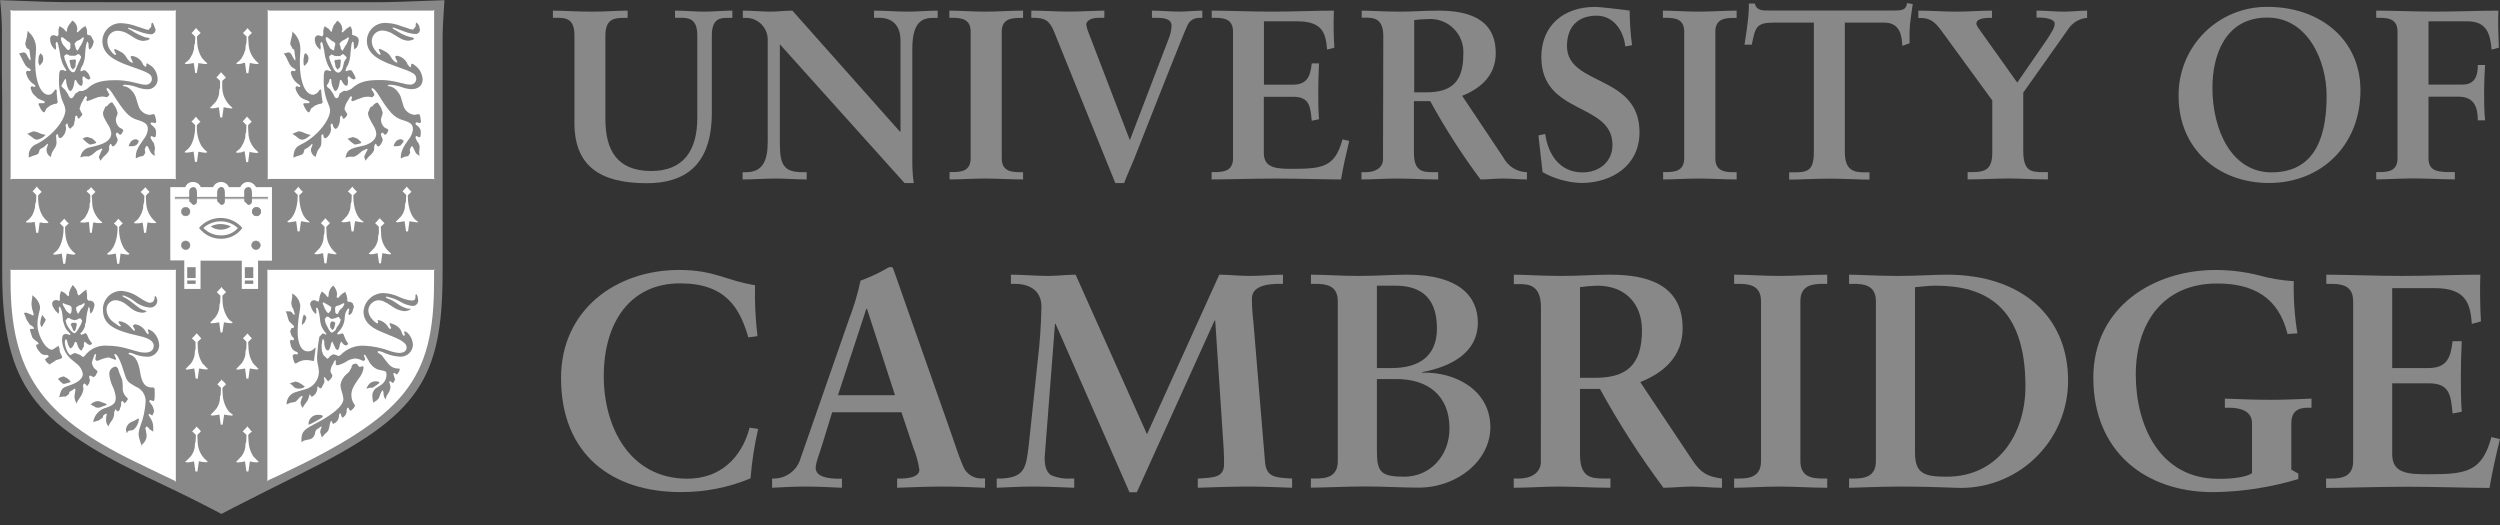 <svg width="200" height="42" viewBox="0 0 200 42" fill="none" xmlns="http://www.w3.org/2000/svg">
<rect x="0" y="0" width="200" height="42" fill="#333333" stroke="none"/>
<g clip-path="url(#clip0)">
<path d="M8.242 0.178H27.327H28.195H30.134C31.062 0.178 32.593 0.134 34.749 0.043L35.555 0.013C35.438 1.687 35.412 2.342 35.408 3.231V5.799V8.228V21.8C35.408 30.349 33.473 33.255 24.248 37.809C23.84 38.013 19.138 40.36 18.648 40.624L18.184 40.867L17.715 41.115L17.247 40.867L16.774 40.624C14.835 39.609 12.87 38.712 11.339 37.966C2.881 33.815 0.175 30.878 0.175 21.8V8.224L0.153 5.795V3.227C0.171 2.152 0.123 1.077 0.01 0.009L0.817 0.039C2.938 0.126 4.521 0.173 5.445 0.173H7.371H8.238" fill="#888888"/>
<path d="M17.714 40.286L21.354 38.504L21.44 38.469L21.419 38.391V21.67L21.384 21.57L21.497 21.592H34.652L34.765 21.627L34.73 21.479V14.392L34.765 14.279L34.652 14.309H21.497L21.384 14.335L21.419 14.218V0.92L21.44 0.807L21.34 0.842H14.14L14.027 0.807L14.058 0.92V14.218L14.084 14.335L13.98 14.309H0.928L0.816 14.279L0.85 14.392V21.544L0.816 21.627L0.928 21.592H13.98L14.084 21.57L14.058 21.705V38.356L14.027 38.491L14.114 38.517L17.714 40.286Z" fill="#888888"/>
<path d="M21.553 0.846L21.397 0.807L21.419 0.937V14.249L21.397 14.348L21.544 14.314H34.639L34.765 14.348L34.73 14.236V0.898L34.765 0.807L34.639 0.846H0.985L0.816 0.807L0.85 0.937V14.249L0.816 14.348L0.976 14.314H13.971L14.08 14.348L14.058 14.236V0.898L14.08 0.807L13.971 0.846" fill="white"/>
<path d="M14.022 21.592H0.893L0.811 21.557L0.845 21.648V22.442C0.845 29.751 3.287 33.286 10.795 36.933L13.168 38.078L13.996 38.469L14.066 38.551V38.434V21.67L14.092 21.566" fill="white"/>
<path d="M21.483 21.592L21.392 21.557V21.635V38.391V38.512L21.483 38.408L22.233 38.066C32.43 33.273 34.725 30.41 34.725 22.511V21.67L34.76 21.557L34.647 21.592" fill="white"/>
<path d="M2.981 14.968L3.059 15.064L3.15 15.164L3.25 15.263L3.341 15.354L3.284 15.398L3.172 15.502L3.081 15.606L3.046 15.641V15.745C3.046 16.664 3.289 17.293 3.796 17.705L3.887 17.779L3.796 17.844H3.696H3.48L3.284 17.805H3.172L3.059 18.625H2.898L2.777 17.766H2.664L2.482 17.805H2.256H2.152L2.066 17.77L2.118 17.697L2.291 17.567C2.467 17.407 2.603 17.208 2.686 16.985L2.799 16.612C2.799 16.374 2.838 16.178 2.881 16.178L2.903 15.745V15.589L2.855 15.554L2.764 15.45L2.651 15.346L2.603 15.302L2.699 15.211L2.959 14.916" fill="white"/>
<path d="M7.284 14.968L7.544 15.263L7.639 15.354L7.592 15.398L7.479 15.502L7.388 15.606L7.327 15.641L7.353 15.797L7.375 16.23C7.384 16.514 7.452 16.793 7.575 17.048C7.699 17.303 7.874 17.53 8.09 17.714L8.186 17.788L8.134 17.844H7.982H7.765L7.57 17.805H7.457L7.344 18.625H7.197L7.114 17.766H6.997L6.807 17.805H6.59H6.49L6.416 17.77L6.46 17.697L6.629 17.566C6.781 17.454 6.82 17.393 7.028 16.985L7.154 16.612C7.154 16.374 7.184 16.178 7.223 16.178V15.745V15.588L7.188 15.554L7.084 15.45L6.971 15.346L6.924 15.302L7.015 15.211L7.114 15.164L7.206 15.064L7.284 14.968Z" fill="white"/>
<path d="M5.137 17.488L5.215 17.579L5.297 17.683L5.397 17.783L5.501 17.874L5.445 17.922L5.341 18.022L5.241 18.113L5.206 18.161V18.269C5.206 19.21 5.432 19.8 5.952 20.225L6.048 20.303L5.952 20.368H5.853L5.636 20.342L5.445 20.308L5.332 20.286L5.215 21.106H5.059L4.942 20.286L4.833 20.308L4.638 20.342L4.421 20.368H4.321L4.243 20.325L4.3 20.26L4.469 20.125C4.829 19.848 5.085 19.084 5.085 18.269V18.161L5.05 18.113L4.946 18.022L4.846 17.922L4.786 17.874L5.15 17.488" fill="white"/>
<path d="M9.457 17.488L9.822 17.874L9.765 17.922L9.661 18.022L9.561 18.113L9.527 18.161V18.269C9.509 18.826 9.643 19.378 9.913 19.865L10.138 20.125L10.264 20.225L10.368 20.303L10.273 20.368H10.173L9.956 20.342L9.765 20.308L9.648 20.286L9.535 21.106H9.379L9.262 20.286L9.149 20.308L8.958 20.342L8.742 20.368H8.642L8.559 20.325L8.611 20.26L8.776 20.125C9.136 19.843 9.405 19.08 9.405 18.269V18.161L9.375 18.113L9.271 18.022L9.167 17.922L9.11 17.874L9.214 17.783L9.314 17.683L9.397 17.579L9.475 17.488" fill="white"/>
<path d="M11.615 14.968L11.875 15.263L11.966 15.354L11.923 15.398L11.806 15.502L11.719 15.606L11.671 15.641V15.797L11.693 16.23C11.704 16.514 11.774 16.791 11.897 17.047C12.02 17.302 12.194 17.529 12.409 17.714L12.504 17.788L12.461 17.844H12.322H12.096L11.901 17.805H11.797L11.684 18.625H11.528L11.411 17.805L11.294 17.831L11.107 17.866H10.891H10.791L10.713 17.835L10.765 17.757L10.93 17.627C11.082 17.506 11.129 17.436 11.329 17.046L11.45 16.673C11.45 16.434 11.485 16.239 11.524 16.239L11.546 15.805V15.649L11.511 15.615L11.407 15.51L11.303 15.406L11.246 15.363L11.337 15.272L11.454 15.164L11.55 15.064L11.628 14.968" fill="white"/>
<path d="M23.871 14.947L23.954 15.051L24.032 15.142L24.132 15.255L24.236 15.346L24.179 15.389L24.075 15.493L23.971 15.584L23.941 15.628V15.727C23.941 16.643 24.249 17.441 24.687 17.684L24.791 17.784H24.7H24.6L24.08 17.697L23.967 18.512H23.806L23.694 17.697L23.169 17.784H23.069L22.974 17.744L23.069 17.649C23.503 17.424 23.815 16.608 23.815 15.693V15.593L23.785 15.55L23.68 15.459L23.581 15.354L23.524 15.311L23.624 15.22L23.724 15.107L23.806 15.016L23.884 14.912" fill="white"/>
<path d="M28.197 14.947L28.28 15.051L28.366 15.142L28.471 15.255L28.562 15.346L28.505 15.389L28.401 15.493L28.297 15.584L28.267 15.628V15.727C28.267 16.634 28.575 17.462 29.013 17.684L29.112 17.783H29.021H28.922L28.401 17.697L28.288 18.512H28.123L28.015 17.697C27.831 17.754 27.64 17.785 27.447 17.788L27.295 17.74L27.399 17.649L27.75 17.289C27.897 17.087 27.995 16.854 28.037 16.608C28.037 16.361 28.071 16.174 28.115 16.174L28.137 15.741V15.589L28.089 15.545L27.828 15.307L27.933 15.216L28.032 15.103L28.123 15.012L28.193 14.908" fill="white"/>
<path d="M26.038 17.471L26.12 17.562L26.211 17.662L26.307 17.766L26.406 17.853L26.346 17.9L26.242 18.009L26.142 18.1L26.107 18.148V18.295L26.129 18.729C26.134 19.014 26.201 19.294 26.324 19.551C26.448 19.808 26.625 20.035 26.845 20.216L26.944 20.316L26.853 20.342H26.749L26.229 20.251L26.116 21.067H25.955L25.843 20.251C25.659 20.312 25.467 20.343 25.274 20.342L25.127 20.29L25.231 20.203L25.582 19.839C25.727 19.635 25.828 19.403 25.877 19.158C25.877 18.915 25.908 18.724 25.947 18.724L25.968 18.291V18.143L25.921 18.096L25.829 18.004L25.717 17.896L25.669 17.848L25.76 17.762L26.02 17.467" fill="white"/>
<path d="M30.399 17.471L30.477 17.562L30.568 17.662L30.672 17.766L30.763 17.853L30.715 17.9L30.603 18.009L30.499 18.1L30.468 18.148V18.295L30.49 18.729C30.494 19.014 30.56 19.294 30.684 19.551C30.808 19.808 30.986 20.035 31.206 20.216L31.305 20.316L31.214 20.342H31.114L30.59 20.251L30.477 21.067H30.329L30.204 20.251C30.02 20.312 29.829 20.343 29.636 20.342L29.492 20.29L29.592 20.203L29.943 19.839C30.09 19.636 30.19 19.404 30.238 19.158C30.238 18.915 30.269 18.724 30.308 18.724V18.291V18.143L30.26 18.096L30.169 18.004L30.056 17.896L30.009 17.848L30.104 17.762L30.364 17.467" fill="white"/>
<path d="M32.557 14.947L32.64 15.051L32.731 15.142L32.831 15.255L32.922 15.346L32.865 15.389L32.761 15.493L32.661 15.584L32.627 15.628V15.727C32.627 16.634 32.939 17.462 33.377 17.684L33.473 17.783H33.382H33.277L32.757 17.697L32.644 18.512H32.484L32.367 17.697L31.803 17.788L31.655 17.74L31.759 17.649L32.106 17.289C32.255 17.088 32.353 16.855 32.392 16.608C32.392 16.361 32.427 16.174 32.471 16.174L32.492 15.741V15.589L32.449 15.545L32.353 15.454L32.245 15.35L32.197 15.307L32.288 15.216L32.392 15.103L32.479 15.012L32.549 14.908" fill="white"/>
<path d="M15.753 26.68L16.014 26.975L16.105 27.066L16.061 27.113L15.944 27.213L15.853 27.313L15.81 27.361V27.508L15.831 27.942C15.859 28.34 15.982 28.725 16.191 29.065L16.547 29.43L16.651 29.521L16.486 29.564L15.931 29.477L15.818 30.293H15.658L15.545 29.477L15.025 29.564H14.929L14.834 29.529L14.929 29.43L15.285 29.065C15.43 28.862 15.529 28.63 15.575 28.384C15.575 28.141 15.61 27.951 15.645 27.951V27.517V27.369L15.61 27.322L15.51 27.222L15.406 27.122L15.35 27.074L15.441 26.983L15.541 26.884L15.632 26.779L15.714 26.688" fill="white"/>
<path d="M19.798 26.68L20.058 26.975L20.153 27.066L20.106 27.114L19.993 27.213L19.902 27.313L19.858 27.361V27.508L19.884 27.942C19.91 28.34 20.034 28.726 20.244 29.066L20.596 29.43L20.704 29.521L20.54 29.564L19.984 29.477L19.872 30.293H19.711L19.607 29.477L19.082 29.564H18.982L18.887 29.53L18.982 29.43L19.334 29.066C19.481 28.863 19.582 28.631 19.629 28.384C19.629 28.142 19.663 27.951 19.698 27.951L19.72 27.517V27.369L19.694 27.309L19.59 27.209L19.49 27.109L19.433 27.062L19.524 26.971L19.624 26.871L19.715 26.767L19.793 26.675" fill="white"/>
<path d="M17.738 30.345L17.791 30.466L17.899 30.536L17.999 30.653L18.09 30.744L18.046 30.787L17.934 30.891L17.843 30.982L17.795 31.03V31.173L17.817 31.607C17.851 32.223 18.198 32.943 18.532 33.099L18.636 33.186V33.207L18.558 33.242H18.454L18.229 33.216L18.033 33.186L17.934 33.16L17.808 33.975H17.66L17.548 33.16L17.435 33.186L17.24 33.216L17.023 33.242H16.923L16.841 33.19L16.936 33.095L17.287 32.726C17.435 32.524 17.536 32.291 17.582 32.045C17.582 31.802 17.613 31.611 17.652 31.611L17.673 31.177V31.034L17.643 30.987L17.539 30.896L17.439 30.791L17.383 30.748L17.47 30.657L17.574 30.54L17.665 30.453L17.743 30.349" fill="white"/>
<path d="M15.724 34.11L15.807 34.214L15.898 34.305L16.002 34.413L16.071 34.522L16.032 34.552L15.928 34.652L15.828 34.743L15.794 34.791V34.934L15.815 35.367C15.82 35.652 15.887 35.933 16.01 36.19C16.134 36.447 16.311 36.674 16.531 36.855L16.627 36.955L16.535 36.977H16.431C16.256 36.966 16.082 36.94 15.911 36.899L15.794 37.718H15.633L15.521 36.912C15.335 36.961 15.144 36.988 14.952 36.994L14.805 36.938L14.926 36.851L15.282 36.486C15.428 36.283 15.529 36.051 15.577 35.806C15.577 35.563 15.607 35.372 15.642 35.372L15.668 34.938V34.795L15.625 34.747L15.534 34.656L15.421 34.556L15.373 34.509L15.464 34.418L15.568 34.309L15.659 34.218L15.724 34.114" fill="white"/>
<path d="M19.801 34.11L19.871 34.214L19.962 34.305L20.048 34.435L20.157 34.504L20.109 34.552L19.996 34.652L19.905 34.743L19.862 34.791V34.934L19.888 35.367C19.913 35.766 20.037 36.152 20.248 36.491L20.599 36.855L20.708 36.946L20.556 36.994C20.364 36.988 20.173 36.961 19.988 36.912L19.875 37.718H19.714L19.602 36.912C19.429 36.953 19.254 36.979 19.077 36.99H18.977L18.882 36.951L18.977 36.855L19.328 36.491C19.475 36.288 19.575 36.056 19.623 35.81C19.623 35.567 19.658 35.376 19.693 35.376L19.714 34.942V34.799L19.68 34.752L19.576 34.66L19.476 34.561L19.419 34.513L19.511 34.422L19.61 34.313L19.701 34.222L19.779 34.118" fill="white"/>
<path d="M17.735 22.971L17.805 23.075L17.896 23.166L17.996 23.279L18.087 23.37L18.044 23.414L17.931 23.518L17.84 23.609L17.792 23.652V23.8L17.814 24.233C17.848 24.849 18.2 25.582 18.529 25.726L18.629 25.812L18.486 25.86C18.294 25.854 18.104 25.828 17.918 25.782L17.792 26.597H17.644L17.532 25.782C17.359 25.821 17.183 25.847 17.007 25.86H16.907L16.812 25.821L17.245 25.361C17.393 25.157 17.494 24.923 17.54 24.676C17.54 24.433 17.571 24.242 17.61 24.242L17.631 23.808V23.661L17.601 23.617L17.497 23.526L17.397 23.422L17.341 23.379L17.427 23.288L17.532 23.175L17.623 23.084L17.701 22.98" fill="white"/>
<path d="M15.692 2.247L15.77 2.342L15.861 2.442L15.965 2.546L16.056 2.633L16.008 2.68L15.896 2.784L15.761 2.919V3.079L15.783 3.487C15.809 3.89 15.934 4.28 16.147 4.624L16.377 4.884L16.498 4.984L16.598 5.062L16.498 5.122H16.399L16.182 5.096L15.991 5.062L15.878 5.04L15.752 5.821L15.618 5.86L15.501 5.04L15.388 5.062L15.193 5.096L14.976 5.122H14.859L14.785 5.088L14.833 5.014L15.002 4.884C15.149 4.775 15.188 4.71 15.401 4.307L15.522 3.93C15.522 3.682 15.553 3.496 15.592 3.496L15.618 3.088V2.928L15.575 2.893L15.479 2.793L15.366 2.689L15.323 2.641L15.414 2.555L15.674 2.255" fill="white"/>
<path d="M19.799 2.247L20.06 2.546L20.155 2.633L20.107 2.68L19.995 2.784L19.904 2.884L19.86 2.919V3.079L19.886 3.487C19.894 3.772 19.962 4.053 20.084 4.31C20.207 4.568 20.382 4.797 20.598 4.984L20.693 5.062L20.649 5.118H20.506L20.281 5.092L20.09 5.057L19.986 5.036L19.873 5.855H19.713L19.6 5.036H19.474L19.292 5.101L19.075 5.127H18.975L18.901 5.088L18.954 5.014L19.118 4.884C19.266 4.767 19.318 4.693 19.513 4.307L19.639 3.93C19.639 3.682 19.674 3.496 19.708 3.496L19.73 3.088V2.928L19.695 2.893L19.591 2.793L19.491 2.689L19.435 2.641L19.526 2.555L19.626 2.45L19.717 2.351L19.795 2.255" fill="white"/>
<path d="M17.711 5.804L17.789 5.899L17.88 5.999L17.984 6.111L18.075 6.203L18.019 6.25L17.915 6.35L17.811 6.441L17.78 6.485V6.632V7.022C17.789 7.313 17.858 7.598 17.982 7.86C18.107 8.122 18.285 8.355 18.505 8.545L18.605 8.645L18.514 8.671H18.414L17.893 8.58L17.776 9.399H17.62L17.507 8.58C17.324 8.64 17.132 8.671 16.939 8.671L16.787 8.627L16.891 8.536L17.243 8.167C17.392 7.967 17.49 7.733 17.529 7.486C17.529 7.239 17.564 7.053 17.607 7.053V6.619V6.471L17.564 6.428L17.473 6.337L17.36 6.237L17.312 6.19L17.403 6.098L17.503 5.986L17.594 5.886L17.663 5.791" fill="white"/>
<path d="M15.677 9.347L15.755 9.438L15.837 9.542L15.937 9.646L16.041 9.737L15.985 9.781L15.781 9.985L15.746 10.019V10.123C15.728 10.668 15.857 11.207 16.119 11.685L16.371 11.98L16.492 12.084L16.587 12.162L16.492 12.218H16.392L16.18 12.192L15.985 12.158L15.872 12.136L15.755 12.951H15.598L15.486 12.127L15.373 12.149L15.178 12.184L14.961 12.21H14.844L14.766 12.171L14.818 12.101L14.983 11.967C15.364 11.672 15.612 10.939 15.612 10.11V10.006L15.577 9.972L15.473 9.867L15.373 9.768L15.312 9.724L15.416 9.633L15.516 9.529L15.598 9.425L15.677 9.334" fill="white"/>
<path d="M19.779 9.347L19.861 9.438L19.953 9.542L20.052 9.646L20.143 9.737L20.087 9.781L19.983 9.881L19.849 10.019V10.18L19.87 10.614C19.876 10.899 19.942 11.179 20.066 11.436C20.189 11.692 20.367 11.919 20.586 12.101L20.677 12.18L20.586 12.236H20.482L20.269 12.21L20.074 12.175L19.961 12.153L19.849 12.969H19.697L19.571 12.101C19.363 12.149 19.358 12.184 19.289 12.193L19.059 12.219H18.946L18.877 12.18L18.925 12.11L19.094 11.976C19.241 11.867 19.285 11.802 19.493 11.399L19.619 11.026C19.619 10.787 19.649 10.592 19.688 10.592L19.71 10.158V9.998L19.662 9.963L19.571 9.859L19.458 9.759L19.41 9.716L19.502 9.625L19.762 9.325" fill="white"/>
<path d="M11.271 7.517L11.315 7.69L11.41 8.055C11.549 8.701 11.675 8.87 11.987 8.87L12.36 8.618L12.429 8.393L12.538 8.31C12.659 8.31 12.72 8.441 12.729 8.722C12.743 8.909 12.769 9.095 12.807 9.278L12.85 9.776L12.781 10.132C12.823 10.361 12.846 10.593 12.85 10.826C12.704 11.176 12.676 11.565 12.772 11.932L12.737 12.314C12.709 12.443 12.689 12.573 12.677 12.704L12.703 12.856L12.737 12.991L12.703 13.051L12.477 12.96L12.226 12.826L11.965 12.617C11.744 12.817 11.679 12.847 11.098 13.004L10.846 13.108L10.694 13.186C10.599 13.186 10.551 13.03 10.551 12.704C10.549 12.493 10.572 12.281 10.621 12.075L10.213 11.971L10.04 11.993H10L9.935 11.884L10.005 11.637L10.122 11.364L10.395 11.039L10.69 10.865L11.098 10.787C11.341 10.735 11.484 10.614 11.484 10.44C11.484 10.267 11.375 10.167 11.133 10.084L10.642 9.911L10.209 9.698C9.94 9.534 9.892 9.512 9.827 9.512L9.675 9.711C9.671 9.755 9.676 9.8 9.69 9.842C9.704 9.884 9.727 9.923 9.756 9.955C9.786 9.988 9.823 10.014 9.863 10.032C9.904 10.05 9.948 10.059 9.992 10.058L10.105 10.037L10.222 10.002L10.3 10.089V10.136L10.278 10.332C10.214 10.585 10.089 10.819 9.914 11.013L9.81 11.152C9.721 11.514 9.504 11.832 9.198 12.045L9.072 12.136L8.981 12.297L8.756 12.57L8.469 12.83L8.244 13.034L8.131 13.225L8.04 13.281L7.788 12.999L7.624 12.83L7.428 12.865L7.268 12.886H6.86C6.652 12.887 6.445 12.924 6.249 12.995L6.127 13.034L6.053 12.964L6.027 12.873C6.071 12.548 6.188 12.236 6.37 11.963C6.449 11.823 6.554 11.7 6.678 11.598C6.662 11.512 6.625 11.432 6.569 11.364C6.514 11.297 6.442 11.245 6.361 11.212L6.166 11.156L6.123 11.099L6.383 10.87C6.575 10.764 6.789 10.703 7.008 10.692C7.222 10.701 7.426 10.786 7.584 10.93C7.892 11.173 7.979 11.212 8.127 11.212C8.245 11.21 8.358 11.164 8.445 11.085C8.532 11.005 8.587 10.896 8.599 10.778C8.569 10.55 8.463 10.338 8.3 10.175C8.053 9.93 7.906 9.6 7.888 9.252C7.888 9.067 7.933 8.886 8.018 8.722L8.131 8.553L8.17 8.441L7.962 8.315C7.678 8.35 7.406 8.451 7.168 8.61L6.938 8.848L6.986 8.939L7.112 9.017L7.133 9.061L7.086 9.152L6.86 9.447L6.383 9.946L6.27 10.058L6.175 10.232C6.045 10.434 5.876 10.607 5.676 10.739L5.52 10.87L5.429 11.026L5.281 11.264L5.008 11.616L4.691 11.937C4.535 12.145 4.425 12.385 4.37 12.639C4.292 12.891 4.219 13.038 4.18 13.038L4.088 12.969C3.863 12.709 3.655 12.561 3.568 12.561L3.442 12.613L3.134 12.73L2.701 12.808C2.578 12.819 2.46 12.855 2.352 12.914C2.245 12.973 2.151 13.054 2.076 13.151L1.976 13.233L1.92 13.095V12.995L1.976 12.683C2.015 12.427 2.092 12.178 2.206 11.945L2.397 11.594L2.453 11.407C2.433 11.262 2.36 11.128 2.25 11.031C2.139 10.934 1.997 10.88 1.85 10.878L1.738 10.805L1.954 10.536C2.161 10.372 2.409 10.27 2.67 10.241C2.847 10.259 3.02 10.306 3.182 10.379L3.429 10.479L3.685 10.536C3.95 10.536 4.206 10.297 4.522 9.755C4.641 9.583 4.711 9.382 4.726 9.174C4.726 8.883 4.592 8.705 4.366 8.705L3.872 8.926L3.698 9.278V9.429L3.603 9.594C3.494 9.594 3.338 9.443 2.891 8.9C2.754 8.778 2.645 8.627 2.57 8.459C2.495 8.291 2.457 8.108 2.458 7.924C2.067 7.434 1.976 7.226 1.976 6.875V6.641C1.869 6.539 1.784 6.418 1.725 6.283C1.666 6.148 1.635 6.003 1.633 5.855L1.716 5.552C1.615 5.423 1.541 5.276 1.499 5.118L1.443 4.88L1.26 4.446L1.148 4.229C1.148 4.099 1.239 4.047 1.638 3.947L1.612 3.691L1.647 3.422L1.729 2.988L1.772 2.62C1.766 2.496 1.74 2.375 1.694 2.26L1.59 1.999L1.521 1.839L1.599 1.783C1.868 1.87 2.113 2.019 2.314 2.216C2.969 2.754 3.104 2.971 3.182 3.622L3.217 3.847C3.355 3.934 3.47 4.052 3.553 4.192C3.636 4.333 3.685 4.491 3.694 4.654C3.687 4.913 3.609 5.165 3.468 5.383L3.238 5.738L3.139 6.111C3.147 6.353 3.22 6.589 3.351 6.792C3.529 7.096 3.676 7.226 3.859 7.226C4.158 7.226 4.422 6.706 4.422 6.111V5.829L4.449 5.456L4.483 5.122V4.853V4.676L4.362 4.454L4.115 4.181C3.81 3.911 3.611 3.543 3.551 3.14C3.548 3.062 3.561 2.984 3.588 2.911C3.616 2.838 3.659 2.771 3.713 2.715C3.767 2.659 3.832 2.614 3.904 2.583C3.976 2.553 4.054 2.537 4.132 2.537L4.375 2.581V2.507C4.375 2.004 4.479 1.639 4.618 1.639H4.67L4.874 1.826L5.121 1.978L5.195 2.047L5.338 1.735L5.498 1.518L5.611 1.349L5.667 1.245L5.763 1.158L5.863 1.323C5.889 1.401 5.906 1.423 6.097 1.596L6.236 1.744L6.327 1.973L6.361 2.06L6.587 1.856L6.76 1.757L6.886 1.696L6.943 1.765L7.034 1.934C7.123 2.063 7.178 2.212 7.194 2.368V2.615C7.355 2.643 7.498 2.732 7.594 2.865C7.69 2.997 7.73 3.161 7.706 3.322C7.676 3.686 7.523 4.029 7.272 4.294C7.077 4.528 7.051 4.572 7.051 4.728C7.051 5.565 7.637 6.051 8.669 6.072H9.432C9.853 6.066 10.271 6.133 10.668 6.272C10.944 6.391 11.237 6.466 11.536 6.493L11.683 6.445L11.748 6.346C11.748 6.185 11.471 6.059 10.556 5.795C8.682 5.266 7.888 4.515 7.888 3.275C7.892 3.042 7.944 2.812 8.038 2.6C8.133 2.387 8.27 2.196 8.44 2.037C8.611 1.879 8.811 1.756 9.03 1.676C9.249 1.597 9.482 1.562 9.714 1.574C10.1 1.583 10.483 1.648 10.851 1.765L11.315 1.934L11.562 1.982C11.718 1.982 11.8 1.852 11.805 1.587L11.935 1.392C12.065 1.392 12.269 1.553 12.451 1.826C12.621 2.039 12.728 2.296 12.759 2.568C12.759 2.695 12.721 2.82 12.65 2.926C12.579 3.031 12.478 3.114 12.36 3.162C12.262 3.337 12.119 3.483 11.944 3.583C11.77 3.683 11.572 3.734 11.371 3.73C10.808 3.648 10.272 3.435 9.805 3.11C9.645 2.993 9.456 2.922 9.259 2.906C9.217 2.901 9.175 2.905 9.136 2.917C9.096 2.93 9.059 2.95 9.028 2.977C8.996 3.005 8.971 3.038 8.953 3.076C8.935 3.114 8.926 3.155 8.925 3.197C8.925 3.361 9.055 3.47 9.389 3.583C9.692 3.649 9.97 3.799 10.191 4.016C10.626 4.061 11.039 4.227 11.384 4.493C12.382 4.814 12.998 5.495 12.998 6.272C13.009 6.439 12.986 6.607 12.929 6.765C12.873 6.922 12.784 7.067 12.67 7.189C12.555 7.311 12.416 7.408 12.262 7.474C12.108 7.54 11.942 7.574 11.774 7.573C11.593 7.572 11.412 7.549 11.237 7.504" fill="white"/>
<path d="M32.468 7.517L32.511 7.69L32.603 8.055C32.746 8.701 32.867 8.87 33.184 8.87L33.557 8.619L33.626 8.393L33.735 8.311C33.856 8.311 33.921 8.449 33.93 8.723C33.943 8.909 33.966 9.094 33.999 9.278C34.029 9.453 34.045 9.63 34.047 9.807L33.973 10.132L33.999 10.267C34.029 10.409 34.045 10.555 34.047 10.701C34.047 11.191 34.047 11.334 33.908 11.52C33.948 11.654 33.968 11.793 33.969 11.932C33.964 12.066 33.951 12.199 33.93 12.332L33.886 12.67V12.874L33.934 13.008L33.886 13.069L33.661 12.978L33.409 12.843L33.153 12.635C33.018 12.785 32.836 12.884 32.637 12.917C32.432 12.958 32.233 13.028 32.047 13.125L31.891 13.203C31.805 13.203 31.744 13.034 31.744 12.77C31.725 12.537 31.752 12.303 31.822 12.08C31.684 12.022 31.537 11.987 31.388 11.976L31.219 11.998H31.171L31.119 11.889C31.144 11.705 31.206 11.528 31.301 11.369C31.416 11.138 31.615 10.959 31.857 10.87L32.269 10.792C32.507 10.74 32.655 10.618 32.655 10.445C32.655 10.271 32.546 10.176 32.299 10.089L31.822 9.916L31.388 9.703L31.141 9.551L31.015 9.516L30.855 9.707C30.853 9.752 30.86 9.797 30.876 9.839C30.891 9.882 30.915 9.92 30.946 9.954C30.976 9.987 31.013 10.013 31.054 10.032C31.095 10.051 31.139 10.061 31.184 10.063L31.301 10.041L31.405 10.007L31.492 10.128C31.472 10.387 31.382 10.636 31.232 10.848L31.093 11.017L30.993 11.156C30.906 11.52 30.686 11.838 30.377 12.05L30.256 12.141L30.165 12.301L29.935 12.574L29.653 12.835L29.423 13.039L29.31 13.229L29.224 13.29L28.972 13.004L28.807 12.835L28.608 12.869L28.447 12.891H28.053C27.835 12.892 27.619 12.93 27.415 13.004L27.298 13.043L27.207 12.865C27.269 12.385 27.494 11.941 27.844 11.607C27.834 11.521 27.799 11.44 27.746 11.372C27.693 11.304 27.622 11.252 27.541 11.221L27.332 11.165L27.302 11.108L27.562 10.878C27.743 10.767 27.949 10.706 28.161 10.701C28.381 10.706 28.592 10.791 28.755 10.939C29.063 11.178 29.15 11.221 29.293 11.221C29.412 11.219 29.525 11.174 29.613 11.094C29.701 11.014 29.757 10.905 29.77 10.787C29.739 10.559 29.634 10.347 29.471 10.184C29.22 9.923 29.073 9.579 29.059 9.217C29.066 8.978 29.151 8.748 29.302 8.562L29.349 8.436L29.128 8.324C28.961 8.334 28.799 8.38 28.651 8.458C28.313 8.614 28.105 8.762 28.105 8.853L28.165 8.948L28.278 9.026L28.304 9.074L28.256 9.161L28.026 9.456C27.892 9.644 27.732 9.812 27.549 9.955L27.437 10.067L27.346 10.241C27.218 10.44 27.053 10.612 26.86 10.748L26.699 10.878L26.599 11.035C26.476 11.246 26.331 11.444 26.166 11.624L25.858 11.945C25.707 12.158 25.595 12.396 25.528 12.648C25.433 12.921 25.372 13.047 25.333 13.047L25.242 12.978C25.025 12.726 24.808 12.57 24.73 12.57L24.596 12.622L24.292 12.739L23.88 12.817C23.756 12.826 23.635 12.861 23.526 12.92C23.417 12.979 23.322 13.061 23.247 13.16L23.156 13.242L23.082 13.099V13.004C23.082 13.004 23.082 12.887 23.134 12.691C23.173 12.435 23.25 12.187 23.364 11.954L23.568 11.603L23.624 11.416C23.624 11.156 23.381 10.948 23.012 10.887L22.895 10.805L23.125 10.544C23.323 10.381 23.564 10.28 23.819 10.254C23.999 10.267 24.176 10.312 24.34 10.388L24.591 10.488L24.843 10.544C25.107 10.544 25.363 10.306 25.68 9.764C25.8 9.59 25.872 9.388 25.888 9.178C25.888 8.892 25.749 8.714 25.528 8.714L25.047 8.935L24.856 9.291V9.412V9.473L24.756 9.603C24.669 9.603 24.57 9.525 24.374 9.287L24.053 8.909C23.916 8.787 23.807 8.636 23.732 8.468C23.657 8.3 23.619 8.117 23.62 7.933C23.337 7.653 23.166 7.28 23.138 6.884V6.649C23.029 6.551 22.944 6.429 22.887 6.293C22.831 6.158 22.806 6.011 22.813 5.864L22.878 5.561C22.777 5.432 22.703 5.285 22.661 5.127L22.605 4.888L22.427 4.455L22.31 4.246C22.31 4.125 22.427 4.047 22.709 3.982L22.8 3.956L22.774 3.7L22.813 3.431L22.891 2.997L22.939 2.62L22.869 2.269L22.752 2.008L22.687 1.857L22.774 1.791L22.891 1.826C23.301 2.057 23.673 2.349 23.993 2.694C24.267 3.014 24.408 3.427 24.387 3.847C24.538 3.936 24.662 4.063 24.747 4.215C24.831 4.368 24.873 4.54 24.869 4.715C24.861 4.957 24.781 5.191 24.639 5.387C24.5 5.6 24.427 5.717 24.413 5.743L24.309 6.125C24.321 6.364 24.396 6.596 24.526 6.797C24.695 7.096 24.847 7.231 25.029 7.231C25.324 7.231 25.598 6.714 25.598 6.146V5.713L25.632 5.444L25.654 5.11L25.676 4.841V4.685C25.676 4.576 25.676 4.546 25.307 4.168C24.985 3.893 24.78 3.505 24.734 3.084C24.739 2.933 24.802 2.79 24.911 2.686C25.02 2.581 25.165 2.523 25.316 2.525L25.558 2.568V2.433V2.195L25.628 1.9C25.68 1.666 25.706 1.622 25.784 1.622H25.845L26.044 1.809L26.296 1.961L26.365 2.03L26.513 1.718L26.669 1.501L26.786 1.332L26.851 1.228L26.947 1.141L27.033 1.306L27.137 1.453L27.285 1.579C27.417 1.701 27.505 1.865 27.532 2.043L27.762 1.839L27.944 1.739L28.066 1.679L28.113 1.748L28.204 1.917C28.352 2.156 28.365 2.191 28.365 2.351V2.585C28.445 2.598 28.522 2.626 28.591 2.669C28.66 2.711 28.72 2.767 28.768 2.832C28.815 2.898 28.849 2.973 28.868 3.051C28.887 3.13 28.89 3.212 28.877 3.292C28.852 3.657 28.698 4.002 28.443 4.264C28.248 4.498 28.213 4.567 28.213 4.745C28.213 5.548 28.82 6.047 29.84 6.047H30.59C31.011 6.039 31.429 6.107 31.826 6.246C32.102 6.365 32.395 6.439 32.694 6.467L32.902 6.324C32.902 6.159 32.629 6.034 31.713 5.769C29.84 5.244 29.041 4.489 29.041 3.249C29.046 3.015 29.097 2.784 29.193 2.571C29.289 2.357 29.427 2.165 29.598 2.006C29.77 1.848 29.972 1.725 30.193 1.647C30.413 1.568 30.647 1.534 30.881 1.549C31.264 1.558 31.643 1.623 32.008 1.739L32.472 1.909L32.715 1.956C32.876 1.956 32.937 1.857 32.958 1.562L33.097 1.366C33.218 1.366 33.453 1.553 33.617 1.8C33.824 2.017 33.96 2.29 34.008 2.585C34.005 2.709 33.966 2.83 33.896 2.932C33.826 3.034 33.728 3.114 33.613 3.162C33.515 3.338 33.37 3.484 33.195 3.584C33.02 3.684 32.821 3.735 32.62 3.73C32.06 3.643 31.526 3.431 31.058 3.11C30.9 2.991 30.71 2.92 30.512 2.906C30.47 2.901 30.428 2.904 30.388 2.916C30.348 2.928 30.311 2.949 30.279 2.976C30.248 3.004 30.222 3.037 30.205 3.076C30.187 3.114 30.178 3.155 30.178 3.197C30.178 3.366 30.299 3.466 30.638 3.583C31.175 3.774 31.288 3.839 31.44 4.017C31.876 4.061 32.29 4.227 32.637 4.494C33.674 4.828 34.251 5.47 34.251 6.289C34.264 6.456 34.242 6.623 34.188 6.781C34.133 6.939 34.045 7.084 33.932 7.206C33.818 7.328 33.68 7.426 33.527 7.492C33.373 7.558 33.208 7.592 33.041 7.591C32.855 7.593 32.669 7.57 32.49 7.521" fill="white"/>
<path d="M11.493 28.961C11.572 29.13 11.621 29.31 11.641 29.495L11.662 29.972C11.662 30.449 11.84 30.688 12.14 30.688L12.391 30.605L12.517 30.484H12.565L12.691 30.631V30.813C12.69 30.989 12.706 31.165 12.738 31.338L12.773 31.798C12.783 31.987 12.747 32.176 12.669 32.349C12.75 32.568 12.792 32.8 12.795 33.034C12.811 33.228 12.763 33.422 12.656 33.585C12.693 33.712 12.714 33.843 12.716 33.975L12.669 34.409C12.63 34.587 12.616 34.77 12.625 34.951V34.986L12.556 35.09L12.417 34.999L12.252 34.878C12.174 34.878 12.148 34.917 12.031 35.259L11.762 35.693L11.554 36.027L11.489 36.266L11.42 36.318C11.233 36.318 11.016 35.919 10.795 35.16C10.734 34.947 10.656 34.852 10.539 34.852L10.344 34.977L10.274 35.138L10.214 35.181C10.123 35.181 9.984 35.016 9.897 34.808L9.789 34.288C9.789 33.928 10.049 33.663 10.843 33.221C11.005 33.141 11.138 33.012 11.224 32.853C11.309 32.693 11.343 32.511 11.32 32.331C11.328 32.176 11.294 32.02 11.222 31.882C11.149 31.744 11.041 31.628 10.908 31.546C10.77 31.413 10.594 31.325 10.405 31.295L10.214 31.46L10.422 31.685L10.674 31.885C10.64 32.035 10.573 32.176 10.478 32.297C10.392 32.452 10.266 32.583 10.114 32.674C10.086 32.831 10.023 32.979 9.928 33.107C9.833 33.235 9.71 33.339 9.568 33.411C9.523 33.57 9.446 33.718 9.342 33.845L9.103 34.153L8.934 34.5L8.826 34.708C8.735 34.708 8.548 34.544 8.366 34.309L8.219 33.936C8.11 34.025 7.973 34.073 7.833 34.071L7.525 34.153L7.264 34.266L7.195 34.162V33.915C7.202 33.55 7.32 33.196 7.533 32.9C7.379 32.751 7.187 32.649 6.978 32.605L6.891 32.566L7 32.358L7.204 32.132C7.391 31.982 7.623 31.897 7.863 31.889C8.085 31.908 8.304 31.962 8.509 32.05L8.782 32.106L8.978 31.885C8.93 31.518 8.819 31.163 8.648 30.835C8.525 30.602 8.449 30.347 8.422 30.085C8.415 29.908 8.451 29.732 8.526 29.572C8.602 29.412 8.715 29.272 8.856 29.165L8.605 29.096L8.258 29.209L7.993 29.451L8.084 29.551L8.188 29.72C8.163 29.901 8.1 30.074 8.004 30.229C7.907 30.383 7.78 30.516 7.629 30.618C7.609 30.796 7.542 30.964 7.434 31.106C7.327 31.248 7.183 31.358 7.017 31.425C6.981 31.618 6.894 31.797 6.766 31.945C6.563 32.171 6.414 32.439 6.332 32.731L6.236 32.9L5.976 32.709L5.794 32.492C5.733 32.38 5.692 32.258 5.672 32.132L5.512 32.158H5.343H5.23C5.007 32.152 4.785 32.199 4.584 32.297L4.48 32.34C4.41 32.34 4.35 32.184 4.35 31.993C4.347 31.59 4.48 31.197 4.727 30.878L4.514 30.675L4.423 30.596L4.298 30.523L4.228 30.449C4.228 30.393 4.393 30.232 4.592 30.106C4.752 29.985 4.944 29.914 5.143 29.902C5.33 29.902 5.43 29.946 5.659 30.15L6.011 30.358L6.171 30.254L6.228 30.085C6.168 29.791 6.008 29.527 5.776 29.337C5.543 29.147 5.252 29.044 4.952 29.044C4.808 29.037 4.664 29.072 4.539 29.144C4.414 29.216 4.312 29.323 4.245 29.451L4.12 29.712L4.011 29.803C3.937 29.803 3.898 29.772 3.643 29.473L3.348 29.135L3.165 28.84L3.109 28.692L2.996 28.601C2.722 28.357 2.548 28.02 2.506 27.656L2.476 27.508C2.21 27.191 2.057 26.794 2.042 26.381V26.224C1.882 26.06 1.864 26.02 1.738 25.587C1.691 25.375 1.603 25.174 1.478 24.997L1.43 24.91L1.695 24.771L1.921 24.745H2.146V24.437C2.144 24.263 2.165 24.09 2.207 23.921L2.242 23.683L2.216 23.487L2.181 23.318L2.159 23.218L2.229 23.162L2.376 23.214C2.548 23.294 2.711 23.393 2.862 23.509C3.224 23.764 3.476 24.147 3.564 24.581V24.667L3.543 24.836L3.621 25.023L3.747 25.188L3.929 25.622C3.929 25.73 3.907 25.778 3.725 26.055C3.606 26.2 3.538 26.38 3.53 26.567C3.545 26.821 3.624 27.067 3.76 27.283C3.894 27.521 4.046 27.647 4.193 27.647C4.449 27.647 4.558 27.426 4.601 26.819C4.623 26.502 4.649 26.22 4.688 25.951V25.799L4.575 25.574L4.237 25.179C3.907 24.797 3.803 24.602 3.803 24.333C3.798 24.264 3.807 24.195 3.83 24.13C3.852 24.065 3.889 24.005 3.936 23.955C3.984 23.905 4.041 23.865 4.105 23.838C4.168 23.811 4.237 23.798 4.306 23.8H4.441V23.713L4.497 23.401C4.566 23.158 4.662 22.967 4.705 22.967L4.818 23.023L5.022 23.101L5.247 23.214C5.277 23.069 5.339 22.933 5.43 22.815C5.573 22.629 5.742 22.477 5.803 22.477L5.985 22.611L6.202 22.841L6.327 23.054L6.371 23.158L6.505 23.08L6.687 22.976L6.904 22.876L7.026 22.815C7.06 22.815 7.082 22.884 7.165 23.249C7.21 23.412 7.237 23.579 7.247 23.748C7.326 23.752 7.404 23.772 7.474 23.808C7.545 23.843 7.608 23.894 7.658 23.955C7.708 24.016 7.745 24.087 7.766 24.164C7.787 24.24 7.792 24.32 7.78 24.398C7.744 24.838 7.541 25.248 7.212 25.543L7.082 25.821C7.082 26.823 7.429 27.122 8.687 27.27C9.344 27.33 9.992 27.469 10.617 27.682C10.924 27.791 11.243 27.861 11.567 27.89C11.784 27.89 11.905 27.808 11.905 27.669C11.905 27.465 11.754 27.395 10.847 27.205C8.743 26.771 7.915 26.042 7.915 24.654C7.908 24.425 7.949 24.196 8.034 23.983C8.118 23.769 8.246 23.575 8.408 23.413C8.571 23.25 8.765 23.123 8.978 23.038C9.192 22.953 9.42 22.913 9.65 22.919C10.168 22.942 10.669 23.112 11.094 23.409C11.667 23.739 11.784 23.791 11.914 23.791C12.044 23.791 12.127 23.696 12.127 23.453L12.274 23.214L12.625 23.453C12.714 23.534 12.784 23.633 12.83 23.744C12.876 23.855 12.896 23.975 12.89 24.095C12.897 24.284 12.836 24.469 12.717 24.617C12.598 24.764 12.43 24.864 12.244 24.897L12.14 25.006C12.044 25.127 11.921 25.224 11.779 25.286C11.637 25.348 11.483 25.374 11.329 25.361C10.969 25.349 10.62 25.234 10.322 25.032L9.776 24.645C9.615 24.507 9.415 24.423 9.203 24.407C9.154 24.402 9.104 24.409 9.057 24.425C9.01 24.442 8.967 24.469 8.932 24.505C8.897 24.54 8.87 24.582 8.853 24.629C8.836 24.676 8.83 24.726 8.834 24.776C8.837 24.89 8.877 25 8.948 25.09C9.019 25.179 9.118 25.242 9.229 25.27L9.741 25.431C9.911 25.48 10.075 25.546 10.231 25.63L10.487 25.608C10.821 25.612 11.149 25.694 11.446 25.847L11.649 25.938L11.936 26.016C12.271 26.134 12.562 26.352 12.771 26.639C12.98 26.926 13.097 27.27 13.107 27.625C13.117 27.804 13.087 27.983 13.021 28.149C12.956 28.315 12.854 28.466 12.725 28.589C12.596 28.713 12.441 28.807 12.272 28.865C12.103 28.923 11.923 28.944 11.745 28.927H11.48" fill="white"/>
<path d="M31.249 28.792C31.328 28.911 31.433 29.011 31.555 29.086C31.677 29.161 31.814 29.209 31.956 29.226L32.26 29.178L32.411 29.152L32.489 29.23L32.429 29.438L32.359 29.642L32.316 29.881L32.203 30.084L32.043 30.236L31.999 30.28V30.436C32.009 30.553 31.985 30.67 31.93 30.773C31.876 30.877 31.793 30.963 31.691 31.021L31.613 31.073L31.587 31.169C31.559 31.302 31.523 31.434 31.479 31.564L31.262 31.88L30.98 32.349L30.819 32.492L30.576 32.188L30.52 32.258L30.386 32.349L30.173 32.496L29.987 32.631L29.865 32.756L29.8 32.791C29.739 32.791 29.683 32.696 29.627 32.505L29.509 32.132L29.466 31.763C29.457 31.624 29.484 31.485 29.544 31.36C29.406 31.369 29.269 31.395 29.137 31.438L29.037 31.464L28.976 31.39L29.019 31.221L29.171 30.835C29.239 30.68 29.347 30.545 29.483 30.445C29.619 30.344 29.779 30.282 29.948 30.262L30.238 30.327L30.407 30.362L30.646 30.145L30.555 29.998C30.555 29.998 30.403 29.946 30.147 29.872C29.949 29.797 29.781 29.658 29.67 29.477L29.397 29.247L29.327 29.325V29.477V29.551C29.311 29.916 29.199 30.271 29.002 30.579L28.685 31.156C28.554 31.366 28.479 31.607 28.468 31.854C28.468 32.08 28.568 32.288 28.698 32.318L28.868 32.362L28.924 32.401L28.959 32.461L28.902 32.57L28.698 32.83C28.573 33.04 28.373 33.195 28.139 33.264C28.075 33.427 27.972 33.572 27.84 33.686C27.708 33.801 27.55 33.882 27.38 33.923L27.336 34.001C27.27 34.118 27.18 34.219 27.072 34.297C26.963 34.376 26.839 34.43 26.707 34.457H26.664C26.642 34.575 26.594 34.688 26.526 34.787C26.457 34.886 26.368 34.97 26.265 35.033L26.005 35.229L25.948 35.328L25.788 35.489C25.666 35.489 25.567 35.376 25.493 35.159L25.393 35.229L25.176 35.376C25.046 35.423 24.913 35.461 24.777 35.489C24.561 35.522 24.359 35.62 24.201 35.771L24.096 35.944H24.049L23.905 35.767C23.845 35.559 23.81 35.345 23.801 35.129C23.806 34.919 23.857 34.714 23.952 34.527C24.047 34.34 24.182 34.177 24.348 34.049V33.953C24.349 33.804 24.381 33.657 24.443 33.52C24.504 33.384 24.594 33.262 24.706 33.163C24.817 33.064 24.948 32.989 25.091 32.944C25.233 32.898 25.384 32.883 25.532 32.9H25.645L26.035 32.925H26.07C26.297 32.916 26.514 32.827 26.681 32.674C26.959 32.448 27.037 32.305 27.037 32.054C27.022 31.896 26.986 31.741 26.929 31.594C26.875 31.421 26.847 31.241 26.846 31.06C26.872 30.786 26.957 30.52 27.098 30.282C27.238 30.044 27.429 29.84 27.657 29.685L27.866 29.43L27.835 29.378L27.692 29.469L27.419 29.642L27.237 29.733L27.033 29.811L26.937 29.915L26.963 30.015L26.985 30.098L26.929 30.228L26.773 30.492C26.673 30.693 26.508 30.854 26.304 30.948C26.178 31.321 25.996 31.512 25.727 31.55C25.51 31.984 25.324 32.132 24.942 32.171C24.871 32.37 24.754 32.55 24.599 32.696L24.456 32.882L24.318 33.051L24.057 32.882L23.953 32.739L23.849 32.561L23.745 32.474H23.671L23.42 32.509L22.986 32.769L22.847 32.973L22.791 33.012C22.691 33.012 22.63 32.782 22.63 32.414C22.609 32.17 22.665 31.925 22.791 31.715L23.107 31.282L23.177 31.108L23.12 30.961L22.938 30.826L22.7 30.791L22.639 30.757L22.678 30.679L22.96 30.427C23.153 30.288 23.381 30.205 23.619 30.189C23.83 30.196 24.034 30.262 24.209 30.379L24.539 30.601L24.699 30.644C24.851 30.644 24.968 30.557 25.077 30.349C25.168 30.189 25.218 30.009 25.224 29.824C25.228 29.727 25.212 29.63 25.177 29.539C25.142 29.448 25.089 29.366 25.021 29.297C24.952 29.227 24.87 29.173 24.78 29.137C24.689 29.101 24.593 29.084 24.495 29.087C24.279 29.096 24.072 29.177 23.905 29.317L23.793 29.443L23.697 29.646L23.619 29.724C23.558 29.724 23.433 29.56 23.324 29.352L23.164 28.939C23.104 28.756 23.072 28.564 23.068 28.371V28.063C22.923 27.859 22.852 27.611 22.864 27.361C22.869 27.226 22.895 27.092 22.943 26.966C22.848 26.814 22.804 26.637 22.817 26.458V26.32L22.852 26.159V26.025C22.709 25.802 22.624 25.547 22.604 25.283C22.58 25.117 22.529 24.956 22.453 24.806L22.422 24.736L22.76 24.611H22.921L22.873 24.381L22.956 23.947L23.025 23.669L22.977 23.322L22.886 23.097L22.856 22.98L22.912 22.949C23.289 23.03 23.632 23.224 23.897 23.505C24.047 23.63 24.165 23.79 24.24 23.97C24.316 24.15 24.347 24.346 24.331 24.541V24.788C24.453 24.872 24.555 24.981 24.63 25.108C24.705 25.236 24.751 25.378 24.764 25.526L24.534 25.99C24.404 26.091 24.301 26.224 24.235 26.375C24.169 26.527 24.142 26.693 24.157 26.857C24.157 27.456 24.339 27.786 24.669 27.786C24.999 27.786 25.189 27.465 25.228 27.001L25.259 26.567L25.315 26.155L25.35 25.86C25.35 25.708 25.25 25.513 24.955 25.17C24.66 24.828 24.521 24.598 24.521 24.303C24.517 24.225 24.528 24.146 24.555 24.073C24.581 23.999 24.623 23.932 24.676 23.875C24.73 23.818 24.795 23.773 24.866 23.742C24.938 23.711 25.016 23.695 25.094 23.695L25.311 23.761C25.309 23.582 25.352 23.406 25.437 23.249C25.528 23.027 25.619 22.871 25.662 22.871L25.736 22.919L25.879 23.045L25.996 23.123L26.096 23.227C26.15 23.002 26.273 22.799 26.447 22.646L26.699 22.442L26.777 22.498L26.916 22.676L27.107 22.897C27.189 22.997 27.236 23.12 27.241 23.249L27.358 23.179L27.54 23.079L27.675 22.988L27.748 22.949L27.801 23.032L27.87 23.296L28.013 23.587L28.074 23.878V23.951H28.148C28.373 23.951 28.581 24.212 28.581 24.52C28.556 24.763 28.476 24.997 28.348 25.205C28.219 25.413 28.046 25.589 27.84 25.721L27.792 26.025C27.792 26.927 28.03 27.118 29.418 27.326C29.733 27.372 30.044 27.436 30.351 27.517L31.249 27.816C31.464 27.899 31.691 27.948 31.921 27.963L32.181 27.825C32.181 27.669 31.956 27.53 31.258 27.256L30.269 26.87C29.267 26.48 28.79 25.864 28.79 24.962C28.784 24.719 28.828 24.477 28.919 24.251C29.01 24.025 29.145 23.82 29.318 23.648C29.49 23.476 29.695 23.341 29.922 23.251C30.148 23.16 30.39 23.117 30.633 23.123C31.093 23.133 31.548 23.229 31.973 23.405C32.238 23.533 32.518 23.626 32.806 23.682C32.945 23.682 33.019 23.587 33.04 23.387L33.201 23.149C33.34 23.149 33.491 23.275 33.6 23.487C33.694 23.67 33.744 23.872 33.747 24.077C33.759 24.241 33.708 24.404 33.605 24.533C33.502 24.661 33.355 24.746 33.192 24.771C33.088 24.917 32.951 25.036 32.792 25.117C32.632 25.199 32.456 25.241 32.277 25.24C31.821 25.24 31.6 25.148 30.828 24.667C30.657 24.533 30.447 24.459 30.23 24.454C30.172 24.449 30.115 24.455 30.06 24.472C30.006 24.489 29.955 24.517 29.911 24.553C29.867 24.59 29.831 24.635 29.804 24.686C29.778 24.737 29.762 24.792 29.757 24.849C29.757 25.057 29.926 25.192 30.303 25.283C30.447 25.301 30.58 25.369 30.681 25.474L30.867 25.452C31.318 25.485 31.745 25.67 32.077 25.977C32.423 26.095 32.728 26.307 32.958 26.59C33.188 26.873 33.334 27.215 33.379 27.577C33.376 27.921 33.241 28.25 33.004 28.498C32.766 28.745 32.442 28.892 32.099 28.909C31.806 28.892 31.515 28.845 31.232 28.77" fill="white"/>
<path d="M12.394 12.496L12.355 12.219V12.127L12.39 11.945V11.798L12.312 11.455L12.173 11.273L12.06 11.056L12.039 10.961L12.121 10.878L12.264 10.948L12.377 10.982C12.442 10.982 12.481 10.874 12.481 10.679C12.498 10.543 12.474 10.406 12.412 10.284L12.242 10.093L12.095 9.967L12.034 9.868L12.13 9.785L12.377 9.846H12.433L12.494 9.751V9.707L12.459 9.473L12.39 9.221L12.303 9.13H12.277L11.991 9.187H11.947C11.749 9.168 11.561 9.091 11.406 8.965C11.252 8.839 11.138 8.67 11.08 8.48L10.85 7.742C10.741 7.462 10.553 7.219 10.308 7.044L10.078 6.922L9.874 6.896L9.813 6.844L9.952 6.775L10.329 6.81C10.54 6.841 10.747 6.894 10.945 6.97C11.188 7.066 11.444 7.122 11.704 7.135C11.82 7.152 11.938 7.143 12.049 7.109C12.161 7.075 12.264 7.016 12.35 6.938C12.437 6.86 12.505 6.763 12.55 6.656C12.595 6.548 12.616 6.432 12.611 6.315C12.604 6.125 12.559 5.938 12.48 5.766C12.4 5.593 12.287 5.438 12.147 5.309L11.774 5.062L11.713 5.118V5.261L11.635 5.361L11.453 5.188C11.384 4.995 11.262 4.825 11.101 4.698C10.939 4.572 10.746 4.493 10.542 4.472L10.442 4.533L10.499 4.697L10.59 4.901L10.629 5.005L10.577 5.031L10.386 4.923L10.217 4.745L10.065 4.515C9.955 4.338 9.793 4.199 9.601 4.116L9.328 3.969L9.189 3.925L9.128 3.986L9.171 4.107L9.289 4.333L9.228 4.402C9.141 4.402 8.959 4.225 8.794 3.969C8.665 3.779 8.594 3.556 8.59 3.327C8.584 3.214 8.6 3.1 8.64 2.994C8.679 2.888 8.74 2.791 8.819 2.71C8.897 2.628 8.992 2.564 9.097 2.521C9.202 2.478 9.314 2.457 9.427 2.459C9.737 2.474 10.037 2.573 10.295 2.746L10.828 3.075C11.018 3.189 11.232 3.257 11.453 3.275L11.787 3.223L11.921 3.162L11.973 3.101L11.943 3.049L11.874 3.027L11.622 2.984L11.319 2.867C11.123 2.785 10.934 2.691 10.75 2.585C10.633 2.5 10.508 2.428 10.377 2.368L10.225 2.264L10.277 2.212L10.399 2.255L10.833 2.412L11.323 2.585C11.567 2.67 11.82 2.724 12.078 2.746C12.177 2.743 12.271 2.702 12.34 2.63C12.409 2.559 12.447 2.463 12.446 2.364L12.251 1.869L12.177 1.813L12.104 1.904V1.995V2.13L11.878 2.39L11.7 2.359L10.963 2.117C10.573 1.966 10.162 1.878 9.744 1.856C9.549 1.843 9.353 1.869 9.168 1.933C8.983 1.997 8.813 2.097 8.668 2.229C8.524 2.36 8.406 2.519 8.324 2.696C8.242 2.874 8.197 3.066 8.191 3.262C8.191 4.164 8.824 4.749 10.395 5.287C11.965 5.825 12.151 5.947 12.151 6.346C12.14 6.466 12.084 6.578 11.994 6.658C11.904 6.739 11.786 6.782 11.665 6.779L11.392 6.758L10.62 6.575C10.157 6.463 9.682 6.409 9.206 6.415C8.091 6.415 7.471 6.61 6.938 7.131L6.608 7.282H6.53H6.369H6.348L6.031 7.486C5.91 7.677 5.849 7.781 5.84 7.794L5.71 7.864C5.606 7.864 5.541 7.781 5.428 7.508L5.19 7.165L4.964 6.962L4.903 6.875L4.951 6.771L5.112 6.476L5.207 6.315C5.276 6.315 5.298 6.385 5.307 6.645L5.393 6.953L5.519 7.226L5.623 7.282C5.74 7.282 5.888 7.009 5.927 6.714C5.966 6.419 5.988 6.393 6.04 6.393L6.087 6.419L6.192 6.623L6.339 6.792L6.474 6.87C6.565 6.87 6.595 6.814 6.617 6.602V6.484L6.595 6.328V6.215L6.664 6.098L6.751 6.142L6.864 6.259L7.085 6.376L7.241 6.272L7.137 6.007L7.055 5.86L6.808 5.621H6.69L6.556 5.678L6.469 5.704L6.43 5.656C6.458 5.489 6.525 5.332 6.625 5.196C6.745 4.913 6.807 4.61 6.808 4.303C6.847 3.713 6.925 3.327 7.007 3.327L7.085 3.5V3.765L7.133 3.956C7.233 3.956 7.345 3.813 7.441 3.574L7.497 3.344V3.292L7.272 2.858L7.046 2.789L6.964 2.737V2.459L6.942 2.325L6.894 2.208L6.842 2.086C6.665 2.164 6.507 2.281 6.382 2.429L6.2 2.594L6.144 2.533L6.179 2.351V2.286C6.172 2.154 6.133 2.026 6.064 1.914C5.995 1.802 5.898 1.709 5.784 1.644L5.714 1.735L5.636 1.848L5.502 2.008L5.389 2.238L5.363 2.364V2.425L5.311 2.542H5.281L5.203 2.425L5.077 2.29L4.882 2.164L4.782 2.082L4.734 2.186L4.678 2.368V2.55V2.746V2.776L4.595 2.915L4.465 2.858L4.296 2.811C4.256 2.81 4.216 2.819 4.179 2.835C4.142 2.851 4.109 2.875 4.082 2.905C4.055 2.935 4.035 2.97 4.022 3.008C4.01 3.047 4.006 3.087 4.01 3.127C4.006 3.338 4.068 3.544 4.188 3.717L4.34 3.912L4.457 3.982L4.487 3.743L4.452 3.548V3.466L4.522 3.344C4.582 3.344 4.621 3.413 4.665 3.609L4.756 4.042L4.847 4.58L4.981 5.014C5.034 5.153 5.099 5.286 5.177 5.413L5.315 5.63L5.268 5.686L5.164 5.652L5.029 5.604H4.938C4.756 5.604 4.717 5.76 4.717 6.523C4.719 6.994 4.792 7.462 4.934 7.911L5.177 8.514L5.233 8.796C5.233 9.625 4.136 10.926 2.925 11.524C2.736 11.592 2.573 11.719 2.46 11.886C2.348 12.053 2.292 12.252 2.301 12.453V12.6L2.687 12.448C3.025 12.357 3.09 12.314 3.121 12.149L3.168 12.002C3.168 11.945 3.212 11.924 3.476 11.785L3.654 11.637L3.793 11.49L3.836 11.529V11.572L3.724 11.893V11.971C3.718 12.094 3.749 12.215 3.812 12.32C3.875 12.425 3.968 12.509 4.079 12.561C4.088 12.392 4.139 12.229 4.227 12.084L4.431 11.763C4.511 11.608 4.54 11.432 4.513 11.26L4.487 10.909V10.818L4.569 10.726L4.643 10.761L4.686 10.974L4.799 11.056C4.908 11.056 5.051 10.917 5.198 10.657L5.281 10.358V10.202L5.246 10.032V10.002L5.35 9.872L5.398 9.898L5.467 10.158L5.615 10.306L5.897 10.024L6.001 9.56C6.001 9.317 6.027 9.247 6.114 9.247L6.17 9.273L6.218 9.421L6.296 9.512L6.556 9.23L6.591 9.122L6.487 8.97L6.365 8.701L6.487 8.31L6.638 8.033C6.781 7.755 6.829 7.682 6.881 7.682L6.968 7.786L6.942 7.877L6.894 8.011L6.981 8.089L7.181 8.024L7.497 7.898L7.875 7.764L8.1 7.729H8.304L8.569 7.777L8.759 7.586L8.577 7.239L8.521 7.135V7.092L8.586 7.044C8.664 7.044 8.842 7.235 8.998 7.478C9.978 9.017 10.329 9.39 10.989 9.59C11.648 9.79 11.83 9.95 11.83 10.349C11.797 10.649 11.675 10.931 11.479 11.16C10.98 11.85 10.863 12.127 10.863 12.583V12.67L10.989 12.613L11.171 12.531L11.453 12.479L11.618 12.245V12.214L11.583 11.963V11.932L11.687 11.694L11.743 11.668L11.835 11.737L12.017 12.123C12.055 12.204 12.11 12.277 12.178 12.336C12.246 12.395 12.325 12.439 12.412 12.466" fill="#888888"/>
<path d="M3.239 4.259L3.105 4.489L3.083 4.697C3.067 4.79 3.058 4.885 3.057 4.979L3.17 5.261L3.413 4.962L3.465 4.693L3.413 4.441L3.239 4.259Z" fill="#888888"/>
<path d="M2.199 2.485V2.585C2.179 2.839 2.13 3.089 2.052 3.331L2.017 3.535L2.108 3.795L2.212 3.908L2.347 3.973L2.369 4.134L2.403 4.385L2.447 4.723L2.421 4.854L2.234 4.567C2.121 4.29 2.026 4.19 1.87 4.19L1.518 4.281L1.583 4.372L1.688 4.567L1.844 4.875L2.039 5.235L2.199 5.396L2.382 5.5L2.473 5.604L2.377 5.691L2.23 5.669H2.147L2.082 5.795C2.115 5.997 2.191 6.189 2.307 6.358C2.422 6.526 2.574 6.667 2.75 6.771L2.846 6.888L2.759 6.962L2.616 6.914L2.538 6.888L2.442 7.009C2.48 7.19 2.551 7.362 2.651 7.517L3.037 7.89L3.548 8.107L3.592 8.176L3.527 8.254H3.423H3.331H3.184H3.162L3.063 8.306L3.232 8.675C3.349 8.879 3.457 8.991 3.522 8.991L3.592 8.935L3.718 8.675L4.012 8.449L4.329 8.319L4.537 8.289L4.615 8.18V8.154L4.581 7.933L4.559 7.695L4.537 7.482V7.23L4.481 7.139L4.377 7.217C4.199 7.491 4.073 7.582 3.882 7.582C3.275 7.582 2.82 6.519 2.82 5.109C2.82 4.984 2.82 4.832 2.841 4.641C2.872 4.281 2.876 4.207 2.876 4.06C2.925 3.592 2.786 3.124 2.49 2.759L2.33 2.598L2.23 2.481" fill="#888888"/>
<path d="M3.645 10.792L3.315 10.714L3.099 10.623C2.964 10.554 2.816 10.514 2.665 10.505L2.188 10.7L2.292 10.779L2.517 10.939L2.734 11.108L2.921 11.178C3.203 11.147 3.462 11.009 3.645 10.792Z" fill="#888888"/>
<path d="M8.036 12.856L8.266 12.561C8.583 12.288 8.73 12.084 8.73 11.928V11.694L8.83 11.499L8.899 11.533L8.956 11.668L9.051 11.724L9.22 11.59L9.329 11.429L9.415 11.212L9.389 11.078L9.307 10.896L9.259 10.722L9.363 10.601L9.446 10.64L9.537 10.748L9.619 10.787L9.741 10.692L9.832 10.51L9.866 10.41L9.762 10.306L9.615 10.241C9.5 10.159 9.408 10.049 9.348 9.921C9.288 9.794 9.262 9.653 9.272 9.512L9.298 9.391L9.376 9.195L9.411 9.009L9.285 8.658L9.138 8.419L8.982 8.185H8.921L8.851 8.224L8.73 8.293L8.583 8.471L8.422 8.549L8.24 8.983C8.24 9.274 8.27 9.36 8.674 10.028C8.803 10.223 8.882 10.446 8.903 10.679C8.903 11.143 8.47 11.477 7.654 11.677L7.129 11.802C6.944 11.845 6.776 11.946 6.651 12.09C6.527 12.234 6.451 12.415 6.435 12.605C6.59 12.524 6.766 12.493 6.939 12.514H7.116L7.385 12.366L7.758 12.05L7.941 11.971L8.088 11.889H8.131L8.196 11.937L8.088 12.128L7.906 12.561L8.032 12.861" fill="#888888"/>
<path d="M6.606 11.1L6.945 11.403L7.179 11.564L7.344 11.542L7.448 11.516C7.634 11.481 7.695 11.451 7.695 11.403L7.639 11.312L7.513 11.204L7.391 11.086L7.014 10.961C6.867 10.961 6.724 11.01 6.606 11.1Z" fill="#888888"/>
<path d="M10.283 11.694H10.353H10.457H10.557H10.609C10.73 11.694 10.847 11.651 10.938 11.571C11.03 11.491 11.088 11.38 11.103 11.26L10.904 11.138C10.596 11.138 10.405 11.312 10.283 11.707" fill="#888888"/>
<path d="M33.578 12.496L33.538 12.284V12.132C33.56 11.989 33.571 11.844 33.573 11.698L33.491 11.469L33.356 11.286L33.23 10.978L33.291 10.887H33.343L33.443 10.948L33.56 10.983C33.625 10.983 33.66 10.879 33.66 10.666C33.677 10.559 33.665 10.45 33.625 10.349C33.585 10.248 33.52 10.16 33.434 10.094L33.274 9.968L33.23 9.877L33.313 9.786L33.443 9.807L33.569 9.846H33.617L33.677 9.751V9.707L33.643 9.473C33.608 9.222 33.565 9.131 33.495 9.131H33.473L33.178 9.187H33.144C32.947 9.164 32.76 9.086 32.606 8.961C32.453 8.835 32.338 8.668 32.276 8.48L32.059 7.743C31.949 7.463 31.761 7.22 31.517 7.044L31.279 6.923L31.075 6.897L31.01 6.845L31.136 6.775C31.478 6.786 31.816 6.852 32.138 6.971C32.383 7.063 32.64 7.118 32.901 7.135C33.469 7.135 33.812 6.84 33.812 6.35C33.795 6.092 33.714 5.842 33.578 5.622C33.435 5.422 33.254 5.254 33.044 5.127L32.953 5.092L32.892 5.144V5.292L32.819 5.396L32.615 5.17C32.548 4.979 32.428 4.811 32.27 4.685C32.112 4.558 31.922 4.478 31.721 4.455L31.604 4.529L31.66 4.68L31.765 4.884L31.791 4.984L31.738 5.014L31.548 4.906L31.378 4.728L31.231 4.498C31.121 4.324 30.963 4.185 30.776 4.099L30.494 3.952L30.346 3.908L30.294 3.96L30.346 4.09L30.45 4.316L30.394 4.385C30.316 4.385 30.168 4.242 29.96 3.952C29.822 3.766 29.746 3.541 29.743 3.31C29.739 3.197 29.758 3.084 29.799 2.978C29.84 2.872 29.901 2.776 29.98 2.695C30.059 2.614 30.154 2.55 30.259 2.506C30.363 2.463 30.476 2.441 30.589 2.442C30.898 2.458 31.198 2.557 31.456 2.729L31.999 3.058C32.189 3.17 32.403 3.238 32.623 3.258C32.731 3.258 32.838 3.241 32.94 3.206L33.092 3.145L33.131 3.08L33.035 3.01C32.636 2.937 32.254 2.79 31.908 2.577C31.788 2.496 31.664 2.424 31.535 2.36L31.378 2.238L31.43 2.208H31.495L31.99 2.39L32.467 2.564C32.714 2.65 32.97 2.704 33.23 2.724C33.279 2.726 33.328 2.718 33.373 2.7C33.419 2.682 33.46 2.655 33.494 2.62C33.528 2.585 33.555 2.544 33.572 2.498C33.59 2.453 33.597 2.404 33.595 2.356L33.521 2.039L33.322 1.792L33.257 1.909V1.974V2.117L33.044 2.369L32.858 2.338L32.12 2.095C31.735 1.942 31.328 1.854 30.914 1.835C30.718 1.82 30.521 1.845 30.335 1.909C30.149 1.972 29.978 2.072 29.832 2.204C29.685 2.335 29.567 2.494 29.484 2.673C29.401 2.851 29.355 3.044 29.349 3.24C29.349 4.147 29.969 4.711 31.565 5.266C33.161 5.821 33.3 5.925 33.3 6.333C33.297 6.394 33.281 6.454 33.254 6.509C33.228 6.564 33.19 6.614 33.144 6.654C33.098 6.694 33.044 6.725 32.986 6.744C32.928 6.764 32.867 6.771 32.805 6.767L32.536 6.745L31.765 6.563C31.303 6.45 30.829 6.396 30.355 6.402C29.227 6.402 28.685 6.576 28.099 7.118L27.757 7.27H27.679H27.496L27.175 7.474L27.071 7.79L26.941 7.86C26.824 7.86 26.763 7.777 26.655 7.504L26.425 7.161L26.186 6.958L26.13 6.875L26.186 6.767L26.291 6.611L26.347 6.472V6.368L26.429 6.311C26.508 6.311 26.516 6.363 26.52 6.641L26.612 6.949L26.737 7.222L26.837 7.279C26.954 7.279 27.106 7.001 27.145 6.71C27.184 6.42 27.201 6.389 27.253 6.389C27.306 6.389 27.323 6.42 27.418 6.619L27.553 6.788L27.692 6.866C27.787 6.866 27.817 6.81 27.839 6.598V6.48L27.813 6.324V6.211L27.882 6.094L27.965 6.138L28.078 6.255L28.308 6.372L28.464 6.259L28.351 6.003L28.268 5.856C28.169 5.665 28.121 5.617 28.034 5.617H27.917L27.77 5.674L27.683 5.7L27.648 5.652C27.672 5.485 27.738 5.327 27.839 5.192C27.955 4.908 28.021 4.606 28.034 4.299L28.091 3.765C28.125 3.44 28.16 3.331 28.225 3.331L28.268 3.353L28.303 3.527V3.661L28.342 3.96L28.533 3.809L28.646 3.579L28.702 3.284C28.702 3.023 28.594 2.906 28.238 2.807L28.169 2.776V2.672V2.477L28.143 2.342L28.099 2.225L28.043 2.104L27.939 2.152C27.8 2.223 27.677 2.32 27.575 2.438L27.392 2.603L27.336 2.551L27.384 2.36V2.321C27.377 2.186 27.338 2.056 27.27 1.939C27.202 1.823 27.107 1.725 26.993 1.653L26.915 1.744L26.837 1.857L26.698 2.017L26.573 2.356V2.429L26.516 2.551H26.49L26.399 2.434L26.286 2.299L26.082 2.173L25.978 2.091C25.884 2.264 25.844 2.463 25.866 2.659V2.755L25.779 2.924L25.64 2.867L25.471 2.82C25.43 2.821 25.39 2.831 25.353 2.849C25.316 2.866 25.283 2.892 25.256 2.922C25.23 2.953 25.209 2.989 25.197 3.028C25.185 3.067 25.18 3.109 25.184 3.149C25.182 3.356 25.246 3.558 25.367 3.726L25.627 3.995L25.662 3.752L25.627 3.557V3.475L25.696 3.353C25.761 3.353 25.796 3.423 25.84 3.618L25.931 4.051L26.022 4.589L26.16 5.023C26.21 5.162 26.274 5.296 26.351 5.422L26.49 5.639L26.442 5.695L26.204 5.622H26.121C25.935 5.622 25.896 5.773 25.896 6.528C25.895 7.004 25.968 7.476 26.113 7.929L26.351 8.532L26.408 8.814C26.408 9.642 25.289 10.983 24.105 11.542C23.645 11.763 23.506 11.976 23.467 12.618C23.594 12.553 23.728 12.502 23.866 12.466C24.2 12.366 24.269 12.323 24.3 12.167L24.343 12.019C24.343 11.954 24.404 11.924 24.638 11.803L24.82 11.655L24.955 11.508L25.002 11.568V11.59L24.877 11.911V11.989C24.878 12.109 24.915 12.227 24.982 12.327C25.049 12.427 25.143 12.505 25.254 12.553L25.284 12.418L25.401 12.076L25.618 11.755C25.692 11.646 25.709 11.564 25.709 11.273V10.918V10.826L25.783 10.736L25.861 10.77L25.896 10.983L26.009 11.065C26.117 11.065 26.256 10.926 26.408 10.666L26.486 10.397L26.451 10.041V9.976L26.542 9.881L26.599 9.907L26.677 10.167L26.824 10.315C26.998 10.315 27.18 9.959 27.197 9.577C27.197 9.339 27.241 9.252 27.314 9.252L27.366 9.282L27.414 9.43L27.496 9.521L27.652 9.387L27.757 9.239L27.787 9.118L27.687 8.979L27.561 8.736C27.591 8.485 27.685 8.246 27.835 8.042C28.017 7.725 28.043 7.691 28.091 7.691L28.164 7.786L28.138 7.886L28.095 8.02L28.182 8.098L28.39 8.033L28.698 7.907L29.084 7.773L29.318 7.738H29.518L29.778 7.786L29.96 7.604L29.891 7.409L29.787 7.248L29.717 7.148V7.101L29.782 7.053C29.873 7.053 30.047 7.239 30.216 7.487C31.105 8.944 31.517 9.4 32.19 9.599C32.862 9.799 33.035 9.95 33.035 10.358C32.999 10.658 32.876 10.94 32.68 11.169C32.224 11.798 32.064 12.167 32.064 12.583V12.679L32.185 12.622L32.367 12.54L32.654 12.488L32.81 12.245V12.223L32.788 11.972V11.937L32.94 11.677L33.027 11.746L33.209 12.132C33.283 12.293 33.369 12.366 33.608 12.475" fill="#888888"/>
<path d="M24.282 4.697V4.884V4.992C24.282 5.174 24.312 5.261 24.382 5.261L24.629 4.962L24.686 4.654L24.629 4.441L24.46 4.259C24.364 4.259 24.317 4.385 24.299 4.693" fill="#888888"/>
<path d="M23.39 2.485V2.585C23.38 2.748 23.352 2.909 23.308 3.067L23.239 3.331L23.217 3.535L23.408 3.908L23.534 3.973L23.559 4.134L23.59 4.385L23.638 4.728L23.607 4.854L23.421 4.567C23.312 4.29 23.212 4.19 23.061 4.19L22.705 4.281C22.843 4.463 22.953 4.663 23.035 4.875C23.217 5.274 23.286 5.357 23.568 5.5L23.672 5.604L23.568 5.691L23.408 5.669H23.325L23.265 5.799C23.299 6.001 23.377 6.193 23.494 6.361C23.611 6.529 23.764 6.669 23.941 6.771L24.037 6.884L24.002 6.936L23.937 6.962L23.807 6.914L23.724 6.888L23.633 7.022C23.663 7.201 23.735 7.37 23.841 7.517C23.928 7.674 24.057 7.803 24.215 7.89L24.726 8.107L24.77 8.172L24.705 8.254H24.613H24.509H24.375H24.349L24.253 8.306C24.288 8.437 24.343 8.562 24.418 8.675C24.544 8.892 24.635 8.992 24.7 8.992L24.77 8.935L24.895 8.675L25.195 8.449L25.511 8.319C25.785 8.289 25.806 8.272 25.806 8.159L25.772 7.933L25.737 7.695L25.715 7.482L25.694 7.231L25.637 7.139L25.546 7.218C25.499 7.313 25.43 7.396 25.345 7.459C25.26 7.522 25.161 7.564 25.056 7.582C24.423 7.582 23.989 6.571 23.989 5.088V4.654L24.024 4.121V3.93C24.037 3.509 23.897 3.097 23.629 2.772L23.473 2.611L23.369 2.494" fill="#888888"/>
<path d="M24.855 10.792C24.666 10.765 24.483 10.708 24.313 10.623C24.179 10.551 24.031 10.511 23.879 10.505L23.394 10.7L23.502 10.779L23.728 10.939L23.94 11.108L24.131 11.178C24.357 11.178 24.543 11.074 24.851 10.792" fill="#888888"/>
<path d="M29.241 12.856L29.471 12.561C29.788 12.288 29.935 12.084 29.935 11.928V11.694L30.035 11.498L30.105 11.533L30.161 11.668L30.256 11.72C30.339 11.72 30.395 11.659 30.534 11.429L30.621 11.208L30.59 11.078L30.512 10.896L30.469 10.722L30.569 10.601L30.651 10.64L30.742 10.748L30.799 10.787L30.946 10.692L31.037 10.51L31.072 10.405L30.981 10.306L30.82 10.241C30.709 10.161 30.62 10.054 30.561 9.93C30.502 9.807 30.474 9.67 30.482 9.534L30.512 9.39L30.582 9.195L30.616 9.004L30.504 8.662L30.365 8.423L30.204 8.193L30.057 8.254L29.948 8.323L29.788 8.501L29.628 8.579L29.441 9.013C29.441 9.26 29.497 9.395 29.875 10.054C30.002 10.248 30.08 10.47 30.105 10.7C30.105 11.165 29.632 11.568 28.864 11.702C27.945 11.889 27.741 12.041 27.637 12.631C27.791 12.55 27.967 12.519 28.14 12.54H28.335L28.604 12.392L28.977 12.075L29.159 11.997L29.306 11.915H29.354L29.415 11.963L29.306 12.153L29.133 12.531L29.25 12.891" fill="#888888"/>
<path d="M27.802 11.1L28.144 11.403L28.374 11.564L28.539 11.542L28.643 11.516C28.838 11.481 28.895 11.451 28.895 11.399L28.847 11.312L28.712 11.204L28.587 11.086L28.227 10.961L27.793 11.1" fill="#888888"/>
<path d="M31.48 11.694H31.545H31.662H31.753H31.814L32.035 11.642L32.252 11.386L32.295 11.255L32.1 11.134C31.792 11.134 31.597 11.307 31.48 11.702" fill="#888888"/>
<path d="M11.297 35.706L11.362 35.571L11.523 35.402C11.663 35.238 11.737 35.028 11.731 34.812L11.67 34.448L11.622 34.248L11.731 34.109L11.818 34.161L11.987 34.357L12.26 34.53V34.365V34.179C12.26 33.905 12.174 33.638 12.013 33.415L11.878 33.19L11.943 33.107L11.991 33.129L12.186 33.246L12.321 32.947C12.315 32.717 12.232 32.496 12.086 32.318L11.952 32.145L11.93 32.08L12.026 31.997L12.165 32.053L12.256 32.084C12.342 32.084 12.377 31.962 12.377 31.624V31.485V31.281C12.377 31.038 12.342 30.999 12.243 30.999H12.152C11.596 30.999 11.336 30.644 11.197 29.698C11.093 29.017 10.837 28.531 10.525 28.427C10.338 28.362 10.273 28.323 10.273 28.271L10.382 28.21L10.594 28.267C10.962 28.433 11.358 28.526 11.761 28.54C11.885 28.546 12.009 28.527 12.125 28.484C12.242 28.442 12.349 28.376 12.44 28.292C12.53 28.207 12.604 28.106 12.655 27.993C12.706 27.88 12.734 27.758 12.737 27.634C12.729 27.424 12.679 27.218 12.59 27.027C12.5 26.837 12.373 26.667 12.217 26.527L11.935 26.358H11.887H11.831L11.852 26.523L11.896 26.636V26.684L11.844 26.727L11.761 26.684L11.557 26.376C11.465 26.253 11.348 26.15 11.213 26.076C11.079 26.001 10.93 25.955 10.777 25.942L10.62 26.05L10.69 26.185L10.794 26.367V26.41L10.751 26.458C10.69 26.458 10.664 26.428 10.416 26.15C10.198 25.907 9.903 25.746 9.579 25.695L9.497 25.729L9.475 25.773L9.553 25.899L9.679 26.072L9.618 26.116C9.553 26.116 9.406 26.024 9.133 25.808C8.958 25.699 8.812 25.551 8.706 25.376C8.599 25.2 8.536 25.002 8.521 24.797C8.515 24.698 8.529 24.599 8.562 24.506C8.595 24.413 8.647 24.328 8.714 24.255C8.78 24.182 8.861 24.123 8.951 24.082C9.041 24.041 9.138 24.019 9.237 24.016C9.512 24.03 9.777 24.123 10 24.285L10.555 24.719C10.813 24.912 11.127 25.017 11.449 25.018L11.644 24.97L11.726 24.897L11.622 24.845C11.451 24.809 11.289 24.74 11.145 24.641L10.577 24.207C10.44 24.094 10.295 23.991 10.143 23.899C9.844 23.738 9.783 23.704 9.783 23.669L9.848 23.639L9.952 23.66L10.247 23.782C10.412 23.868 10.569 23.965 10.72 24.073C11.081 24.377 11.526 24.563 11.995 24.606C12.072 24.61 12.149 24.597 12.221 24.57C12.293 24.543 12.359 24.501 12.414 24.447C12.47 24.394 12.513 24.329 12.543 24.258C12.572 24.187 12.586 24.11 12.585 24.034L12.538 23.838L12.481 23.73L12.412 23.674L12.381 23.717L12.347 23.955L12.312 24.034L12.234 24.146L12.026 24.224C11.848 24.224 11.653 24.133 11.119 23.791C10.706 23.492 10.218 23.312 9.71 23.27C9.516 23.27 9.324 23.307 9.144 23.381C8.965 23.455 8.803 23.564 8.665 23.701C8.528 23.838 8.42 24.001 8.346 24.18C8.272 24.359 8.234 24.551 8.235 24.745C8.235 25.881 8.929 26.393 11.106 26.87C11.939 27.052 12.299 27.304 12.299 27.664C12.299 28.024 12.03 28.21 11.601 28.21L11.288 28.184C11.219 28.184 10.824 28.067 10.117 27.868C9.624 27.732 9.115 27.66 8.603 27.655C8.257 27.623 7.907 27.679 7.588 27.82C7.269 27.96 6.992 28.18 6.782 28.458L6.66 28.562L6.565 28.514L6.404 28.393L5.997 28.236L5.758 28.336L5.641 28.414C5.576 28.414 5.463 28.271 5.372 28.085C5.252 27.845 5.187 27.581 5.181 27.313L5.264 27.117L5.35 27.209L5.441 27.543C5.494 27.725 5.593 27.872 5.671 27.872L5.814 27.742L5.906 27.581C5.975 27.373 5.992 27.347 6.044 27.347C6.096 27.347 6.148 27.386 6.192 27.595L6.266 27.79L6.404 27.989L6.522 28.05L6.712 27.699V27.651V27.443L6.773 27.334L6.851 27.391L7.046 27.551L7.207 27.603L7.315 27.551L7.363 27.456L7.202 27.256C7.105 27.116 7.029 26.963 6.977 26.801L6.869 26.649L6.795 26.675L6.647 26.727L6.543 26.779H6.504L6.417 26.705L6.647 26.432L6.795 26.124C6.795 25.938 6.838 25.786 6.877 25.786L6.908 25.387C6.939 25.122 6.996 24.86 7.077 24.606L7.124 24.537L7.185 24.715V24.888L7.25 25.105L7.406 24.905L7.506 24.649L7.554 24.437C7.559 24.391 7.555 24.344 7.542 24.3C7.529 24.255 7.507 24.214 7.477 24.178C7.448 24.142 7.411 24.113 7.37 24.092C7.329 24.071 7.283 24.058 7.237 24.055H7.155H7.077L6.964 23.912V23.747V23.522L6.916 23.283V23.17L6.812 23.227L6.686 23.326L6.504 23.478L6.357 23.604L6.274 23.639L6.175 23.439V23.392C6.175 23.248 6.109 23.136 5.88 22.867L5.819 22.793L5.771 22.875L5.65 23.079L5.524 23.4V23.604L5.472 23.704L5.363 23.626C5.245 23.463 5.073 23.346 4.878 23.296L4.852 23.374L4.787 23.613V23.83V23.99L4.726 24.09L4.661 24.038L4.522 23.999C4.309 23.999 4.175 24.112 4.175 24.294C4.175 24.476 4.223 24.532 4.431 24.853L4.674 25.101L4.726 24.94V24.806L4.695 24.632L4.747 24.532C4.847 24.532 4.956 24.827 4.999 25.239L5.042 25.673L5.181 26.107C5.245 26.272 5.346 26.42 5.476 26.541L5.65 26.736L5.593 26.801L5.363 26.723H5.268C5.038 26.723 4.964 26.857 4.964 27.247C4.998 27.793 5.237 28.306 5.632 28.683L6.157 29.117C6.286 29.216 6.393 29.339 6.474 29.48C6.554 29.621 6.606 29.776 6.626 29.937C6.626 30.266 6.257 30.592 5.632 30.804L5.259 30.939C4.969 31.047 4.852 31.234 4.739 31.776L5.051 31.724H5.268L5.533 31.503V31.398L5.632 31.294L5.793 31.216L5.919 31.116L5.984 31.09L6.044 31.16L6.023 31.264L5.962 31.654C5.947 31.881 6.013 32.105 6.148 32.288L6.179 32.14L6.374 31.832C6.531 31.631 6.634 31.394 6.673 31.143V31.095L6.639 30.83L6.695 30.709L6.773 30.674L6.89 30.787L6.968 30.891L7.137 30.661L7.194 30.423L7.159 30.275L7.124 30.145L7.172 30.071L7.229 30.045L7.298 30.071L7.398 30.136L7.489 30.175L7.649 30.045L7.81 29.724L7.732 29.629C7.627 29.563 7.538 29.474 7.473 29.369C7.407 29.264 7.367 29.145 7.354 29.022L7.389 28.857L7.502 28.549L7.593 28.31H7.623L7.688 28.401L7.662 28.527L7.615 28.744L7.732 28.87L7.922 28.826C8.167 28.703 8.431 28.625 8.703 28.596L9.115 28.744L9.219 28.792L9.284 28.744V28.688L9.219 28.54L9.137 28.38L9.198 28.319C9.376 28.319 9.657 28.887 9.922 29.776C10.135 30.483 10.191 30.553 10.863 30.934C11.098 31.025 11.299 31.184 11.44 31.392C11.581 31.6 11.655 31.846 11.653 32.097C11.616 32.788 11.47 33.469 11.219 34.114C11.143 34.309 11.098 34.516 11.085 34.725C11.097 34.907 11.135 35.087 11.197 35.259L11.28 35.523L11.371 35.693" fill="#888888"/>
<path d="M8.665 34.118C8.722 33.981 8.794 33.851 8.882 33.732C9.015 33.574 9.101 33.381 9.13 33.177V32.994L9.229 32.747L9.29 32.778L9.346 32.869L9.429 32.916L9.555 32.821L9.689 32.418V32.287V32.162L9.785 32.062L9.884 32.166L9.967 32.257L10.062 32.188L10.227 31.945V31.897L10.145 31.793C10.029 31.694 9.939 31.569 9.883 31.427C9.827 31.286 9.807 31.133 9.824 30.982C9.825 30.772 9.806 30.563 9.767 30.357C9.767 30.357 9.693 30.175 9.563 29.872L9.429 29.464L9.286 29.325C9.21 29.328 9.135 29.347 9.066 29.38C8.997 29.412 8.935 29.459 8.885 29.516C8.834 29.573 8.796 29.639 8.771 29.712C8.747 29.784 8.738 29.86 8.744 29.936C8.772 30.255 8.854 30.566 8.986 30.856C9.134 31.152 9.227 31.473 9.26 31.802C9.26 32.235 9.095 32.4 8.518 32.608C8.244 32.675 7.996 32.821 7.806 33.029C7.616 33.237 7.492 33.496 7.451 33.775L7.564 33.732L7.724 33.68L7.906 33.632L8.214 33.415L8.258 33.255L8.327 33.177L8.427 33.129L8.527 33.086L8.553 33.129L8.505 33.276L8.483 33.541C8.476 33.645 8.49 33.75 8.523 33.849C8.557 33.948 8.61 34.039 8.679 34.118" fill="#888888"/>
<path d="M2.564 23.613L2.586 23.743L2.542 24.034L2.521 24.268C2.521 24.47 2.553 24.67 2.616 24.862L2.694 25.122V25.17L2.647 25.248L2.534 25.183L2.1 25.01L1.909 25.036L1.966 25.157L2.135 25.591L2.373 25.959L2.62 26.124L2.69 26.198L2.725 26.267L2.681 26.311H2.451L2.391 26.358C2.409 26.475 2.441 26.588 2.486 26.697L2.599 27.031L2.794 27.209L2.998 27.36L3.093 27.491L3.054 27.551H2.941L2.885 27.642C2.923 27.804 3 27.953 3.111 28.076C3.284 28.319 3.41 28.397 3.609 28.397H3.783L3.913 28.501L3.805 28.605L3.596 28.74L3.657 28.861L3.748 28.987L3.961 29.16L4.126 29.052L4.499 28.805C4.893 28.705 4.971 28.666 4.971 28.575L4.928 28.441C4.818 28.274 4.76 28.08 4.759 27.881L4.672 27.647L4.577 27.738L4.178 27.981C3.787 27.981 3.31 27.36 3.076 26.545C3.022 26.346 2.994 26.14 2.994 25.933C2.994 25.7 3.022 25.467 3.076 25.239C3.154 24.905 3.193 24.719 3.202 24.684V24.528C3.165 24.335 3.087 24.152 2.972 23.993C2.857 23.833 2.709 23.701 2.538 23.604" fill="#888888"/>
<path d="M3.378 25.192C3.279 25.425 3.225 25.675 3.218 25.929L3.317 26.168L3.378 26.107L3.504 25.886L3.586 25.747L3.664 25.573L3.378 25.192Z" fill="#888888"/>
<path d="M4.629 30.314L4.685 30.371L4.776 30.462C4.998 30.687 5.032 30.713 5.136 30.713L5.57 30.596L5.648 30.518L5.535 30.397L5.41 30.28L5.11 30.115C4.936 30.132 4.771 30.202 4.638 30.314" fill="#888888"/>
<path d="M7.264 32.371L7.494 32.483L7.672 32.596L7.854 32.622L7.993 32.596L8.231 32.505L8.457 32.427L8.561 32.34L8.435 32.279L8.266 32.223C7.984 32.11 7.945 32.093 7.832 32.093C7.721 32.093 7.611 32.119 7.511 32.167C7.41 32.215 7.321 32.284 7.251 32.371" fill="#888888"/>
<path d="M10.156 34.652C10.229 34.47 10.281 34.444 10.537 34.426C10.793 34.409 11.11 33.889 11.11 33.533L11.084 33.472L11.006 33.507L10.832 33.611L10.507 33.758C10.387 33.816 10.284 33.903 10.208 34.011C10.132 34.12 10.086 34.247 10.073 34.379L10.138 34.652" fill="#888888"/>
<path d="M30.845 31.941L30.889 31.815L30.936 31.655L31.062 31.464C31.18 31.299 31.241 31.099 31.235 30.896L31.175 30.679L31.14 30.575L31.162 30.518L31.209 30.484L31.327 30.566L31.439 30.653L31.574 30.44L31.6 30.328L31.496 30.006L31.461 29.894L31.526 29.82L31.678 29.915L31.76 29.963L31.938 29.712L31.982 29.534L31.942 29.482H31.903H31.769C31.525 29.463 31.297 29.353 31.131 29.174L30.815 28.788L30.529 28.41L30.268 28.241L30.199 28.15L30.307 28.076C30.509 28.125 30.706 28.195 30.893 28.285C31.26 28.434 31.65 28.52 32.047 28.536C32.306 28.537 32.554 28.436 32.739 28.255C32.925 28.074 33.031 27.828 33.035 27.569C33.012 27.212 32.858 26.877 32.602 26.628L32.394 26.489L32.328 26.558L32.363 26.684L32.389 26.788L32.333 26.87C32.263 26.87 32.185 26.753 32.125 26.55C32.064 26.346 31.903 26.142 31.561 25.968L31.196 25.843L31.162 25.895L31.205 26.029L31.296 26.242L31.227 26.315C31.157 26.315 31.14 26.315 30.975 26.038C30.837 25.871 30.662 25.739 30.463 25.652L30.268 25.608L30.195 25.652L30.247 25.756V25.821L30.195 25.882C30.023 25.797 29.874 25.672 29.761 25.517C29.586 25.331 29.481 25.091 29.462 24.836C29.474 24.615 29.57 24.406 29.732 24.253C29.893 24.101 30.107 24.016 30.329 24.017L30.619 24.077L31.019 24.281L31.487 24.589C31.746 24.761 32.044 24.866 32.355 24.893C32.476 24.886 32.595 24.863 32.71 24.823L32.892 24.71H32.853L32.602 24.684C32.35 24.622 32.112 24.515 31.899 24.368L31.374 24.029L30.91 23.834L30.854 23.774L30.906 23.73L31.036 23.752L31.47 23.878C31.65 23.942 31.824 24.022 31.99 24.116C32.294 24.314 32.64 24.437 33.001 24.476C33.06 24.479 33.118 24.47 33.173 24.45C33.229 24.429 33.279 24.398 33.322 24.357C33.364 24.317 33.398 24.268 33.421 24.214C33.444 24.16 33.456 24.101 33.456 24.043L33.408 23.717L33.339 23.57L33.287 23.526L33.235 23.617V23.761C33.235 23.973 33.153 24.043 32.923 24.043C32.567 24 32.221 23.897 31.899 23.739C31.519 23.563 31.108 23.463 30.689 23.444C30.28 23.44 29.885 23.593 29.586 23.871C29.286 24.15 29.105 24.532 29.08 24.94C29.08 25.626 29.54 26.151 30.472 26.532L31.435 26.931C32.233 27.261 32.528 27.5 32.528 27.799C32.528 28.098 32.285 28.233 31.912 28.233C31.66 28.213 31.412 28.159 31.175 28.072C30.531 27.831 29.853 27.692 29.166 27.66C28.811 27.635 28.455 27.689 28.123 27.817C27.791 27.945 27.491 28.145 27.245 28.402L27.089 28.488L26.928 28.419L26.677 28.337L26.404 28.488L26.291 28.636L26.191 28.705L25.87 28.402L25.757 28.102L25.731 27.79V27.582L25.766 27.352L25.801 27.157L25.857 27.113L25.939 27.296V27.413C25.939 27.738 26.065 28.033 26.208 28.033C26.352 28.033 26.417 27.834 26.499 27.443L26.586 27.317L26.69 27.547L26.863 27.912L26.989 28.003C27.084 28.003 27.145 27.86 27.193 27.534L27.288 27.33L27.336 27.352L27.419 27.478L27.544 27.591L27.674 27.638L27.779 27.591L27.861 27.5L27.791 27.4C27.702 27.287 27.633 27.159 27.588 27.022L27.488 26.762L27.431 26.68H27.327L27.089 26.753H27.015L26.963 26.701L27.054 26.571C27.215 26.42 27.343 26.239 27.434 26.038C27.524 25.837 27.573 25.62 27.579 25.4C27.581 25.159 27.66 24.925 27.805 24.732L27.874 24.663L27.943 24.763L27.904 24.927L27.883 25.062V25.14L27.904 25.205L28.03 25.157L28.169 25.001L28.316 24.537L28.225 24.277L28.052 24.151H27.974H27.896L27.783 24.086V23.999V23.873L27.718 23.591L27.661 23.457L27.627 23.34L27.549 23.401L27.375 23.5L27.241 23.626C27.08 23.821 27.067 23.83 27.002 23.83L26.937 23.787V23.743L26.967 23.5C26.944 23.25 26.831 23.016 26.651 22.841C26.546 22.93 26.459 23.039 26.396 23.162C26.334 23.285 26.297 23.419 26.286 23.557V23.695L26.234 23.774L26.156 23.713L26.022 23.535L25.84 23.388L25.749 23.309L25.701 23.401C25.608 23.567 25.554 23.752 25.545 23.943L25.488 24.138L25.419 24.112L25.154 24.012C25.108 24.01 25.061 24.018 25.018 24.035C24.974 24.053 24.935 24.079 24.903 24.113C24.87 24.146 24.846 24.187 24.83 24.23C24.814 24.274 24.808 24.321 24.812 24.368L24.951 24.75C25.055 24.936 25.215 25.105 25.28 25.105L25.306 25.036V25.01V24.815L25.285 24.667L25.332 24.606C25.436 24.606 25.527 24.906 25.601 25.504C25.612 25.911 25.766 26.301 26.035 26.606L26.126 26.732L26.083 26.767L25.935 26.706L25.809 26.671L25.549 26.944L25.445 27.595L25.367 28.501C25.356 28.73 25.378 28.96 25.432 29.182C25.478 29.36 25.505 29.542 25.514 29.725C25.515 30.055 25.404 30.376 25.2 30.635C24.995 30.894 24.708 31.076 24.387 31.152L23.662 31.364C23.446 31.422 23.256 31.552 23.122 31.731C22.989 31.91 22.919 32.129 22.925 32.353L23.255 32.214L23.467 32.184L23.662 32.127L23.788 32.002L23.979 31.785L24.157 31.659L24.209 31.72L24.126 31.915L24.044 32.201C24.053 32.363 24.119 32.517 24.23 32.635L24.278 32.501L24.447 32.262C24.576 32.115 24.669 31.94 24.716 31.75L24.781 31.516L24.842 31.624L24.877 31.694L24.946 31.741L25.037 31.694L25.219 31.533L25.332 31.329L25.389 31.117V30.969L25.428 30.896L25.549 31.026L25.619 31.078L25.723 31.03L25.948 30.596V30.393L25.905 30.219L25.961 30.158L26.148 30.397L26.252 30.51L26.451 30.319L26.555 30.171L26.59 30.054L26.555 29.942L26.464 29.807L26.438 29.69C26.451 29.502 26.51 29.32 26.612 29.161L26.759 28.87L26.824 28.805L26.863 28.866V28.987V29.165L26.963 29.226L27.08 29.204L27.366 29.104L27.627 28.974C27.859 28.801 28.136 28.698 28.425 28.679C28.615 28.694 28.8 28.749 28.967 28.84L29.08 28.874L29.18 28.818L29.214 28.727L29.171 28.588L29.101 28.423L29.154 28.371L29.236 28.432C29.271 28.48 29.357 28.636 29.496 28.866C29.642 29.181 29.902 29.43 30.225 29.56L30.728 29.673C30.88 29.712 30.919 29.768 30.919 29.963C30.922 30.131 30.882 30.297 30.802 30.446C30.722 30.594 30.605 30.719 30.463 30.809L30.056 31.069C29.971 31.14 29.903 31.228 29.856 31.328C29.809 31.427 29.784 31.536 29.782 31.646C29.791 31.842 29.817 32.036 29.86 32.227L29.943 32.149L30.134 32.036L30.307 31.863L30.394 31.616L30.485 31.39L30.619 31.208L30.68 31.381V31.455C30.681 31.627 30.732 31.794 30.828 31.937" fill="#888888"/>
<path d="M24.133 35.381C24.272 35.251 24.294 35.242 24.68 35.164C24.812 35.152 24.936 35.094 25.031 35.001C25.126 34.907 25.186 34.784 25.2 34.652C25.205 34.567 25.234 34.484 25.285 34.416C25.336 34.347 25.406 34.295 25.487 34.266L25.634 34.153L25.691 34.11L25.73 34.158L25.656 34.348L25.612 34.561L25.747 34.995L26.033 34.678C26.259 34.522 26.341 34.335 26.384 33.928L26.48 33.663L26.532 33.702L26.61 33.871L26.679 33.906L26.827 33.828L26.983 33.676C27.079 33.536 27.127 33.369 27.122 33.199L27.2 33.038L27.256 33.099L27.326 33.325L27.408 33.416L27.495 33.359L27.655 33.186L27.733 32.96V32.77L27.781 32.644L27.829 32.6L27.894 32.653L27.942 32.783L28.046 32.874L28.254 32.691L28.328 32.6L28.406 32.453L28.362 32.371C28.194 32.149 28.105 31.877 28.111 31.599C28.111 31.221 28.254 30.904 28.692 30.297C28.91 30.039 29.049 29.725 29.095 29.391L29.009 29.291L28.87 29.334L28.783 29.365L28.714 29.321L28.631 29.23L28.575 29.143L28.484 29.083L28.393 29.109H28.289L28.128 29.274V29.391L27.924 29.751L27.707 29.942C27.45 30.164 27.282 30.472 27.235 30.809C27.245 30.978 27.279 31.144 27.334 31.303C27.405 31.501 27.452 31.706 27.473 31.915C27.473 32.462 26.636 33.177 25.096 33.962C24.316 34.357 24.116 34.596 24.116 35.133V35.337" fill="#888888"/>
<path d="M23.378 23.461V23.748L23.352 23.934L23.308 24.186C23.3 24.382 23.356 24.576 23.469 24.737L23.581 25.118L23.534 25.192L23.477 25.157L23.386 25.036C23.312 24.936 23.247 24.906 23.061 24.906H22.861C22.921 25.034 22.967 25.168 23 25.305C23.091 25.674 23.104 25.7 23.308 25.882C23.512 26.064 23.529 26.09 23.529 26.151L23.451 26.242H23.373H23.33L23.213 26.485L23.286 26.771L23.36 26.905L23.477 27.023L23.525 27.135L23.456 27.235L23.352 27.2L23.273 27.179L23.195 27.27L23.217 27.439L23.286 27.738L23.408 27.951L23.577 28.085L23.807 28.189L23.837 28.28L23.768 28.363L23.646 28.337H23.529L23.408 28.436L23.43 28.614L23.477 28.792C23.525 28.983 23.59 29.087 23.655 29.087L23.738 29.044C23.946 28.903 24.189 28.82 24.44 28.805C24.624 28.799 24.808 28.819 24.987 28.866L25.095 28.888L25.134 28.762L25.156 28.554L25.204 28.202L25.238 27.942V27.794L25.147 27.873C25.084 27.948 25.005 28.008 24.916 28.049C24.826 28.09 24.729 28.111 24.631 28.111C24.111 28.111 23.811 27.526 23.811 26.502C23.825 25.93 23.885 25.36 23.989 24.797L24.024 24.481C24.008 24.272 23.94 24.071 23.826 23.895C23.712 23.719 23.557 23.575 23.373 23.474" fill="#888888"/>
<path d="M24.155 26.012L24.255 25.907L24.359 25.816L24.511 25.469L24.472 25.305L24.312 25.148L24.225 25.387L24.199 25.556L24.169 25.725L24.155 25.899V26.012Z" fill="#888888"/>
<path d="M23.164 30.653L23.424 30.856C23.472 30.933 23.54 30.994 23.62 31.035C23.701 31.075 23.79 31.093 23.88 31.086H24.04L24.188 31.043L24.301 31.004L24.392 30.948L24.166 30.757L23.893 30.596L23.633 30.523L23.164 30.674" fill="#888888"/>
<path d="M24.696 33.98C24.869 33.91 25.037 33.827 25.199 33.733L25.524 33.55C25.737 33.438 25.832 33.359 25.832 33.303C25.832 33.247 25.706 33.186 25.485 33.186C25.291 33.17 25.098 33.231 24.948 33.356C24.797 33.481 24.702 33.66 24.683 33.854V33.98" fill="#888888"/>
<path d="M29.311 31.095L29.606 31.017H29.81L29.949 30.926L30.109 30.818C30.335 30.662 30.348 30.648 30.348 30.601C30.348 30.553 30.253 30.505 30.062 30.505C29.706 30.505 29.489 30.679 29.311 31.087" fill="#888888"/>
<path d="M6.032 3.726L5.971 3.565V3.474L6.145 3.283C6.287 3.242 6.419 3.171 6.531 3.075L6.657 2.962L6.709 3.049C6.649 3.295 6.543 3.528 6.397 3.734C6.279 3.929 6.223 4.06 6.175 4.06L6.054 3.864L6.032 3.73" fill="white"/>
<path d="M5.355 3.27L5.545 3.374L5.628 3.487V3.556V3.799C5.63 3.828 5.625 3.857 5.614 3.884C5.603 3.911 5.586 3.935 5.564 3.954C5.542 3.973 5.516 3.987 5.488 3.995C5.46 4.003 5.431 4.004 5.402 3.999L5.298 3.873L5.047 3.587C4.947 3.435 4.887 3.26 4.873 3.079V3.053L4.943 2.962L5.068 3.023L5.376 3.27" fill="white"/>
<path d="M6.038 4.45L6.22 4.337H6.328L6.484 4.515C6.484 4.719 6.354 4.806 6.129 5.382C6.029 5.634 6.007 5.781 5.86 5.781C5.712 5.781 5.565 5.647 5.426 5.348L5.274 4.983C5.198 4.825 5.149 4.655 5.127 4.48L5.296 4.333L5.457 4.38L5.595 4.459H5.725H5.786H6.025" fill="white"/>
<path d="M27.259 3.765L27.168 3.565V3.478L27.354 3.283L27.727 3.079L27.853 2.962L27.91 3.053C27.855 3.285 27.755 3.503 27.614 3.695C27.497 3.895 27.424 4.06 27.376 4.06L27.25 3.864V3.769" fill="white"/>
<path d="M26.553 3.27L26.744 3.374L26.831 3.504L26.826 3.556L26.765 3.76L26.731 3.986L26.674 4.034L26.666 4.029L26.419 3.882L26.245 3.591L26.098 3.27L26.05 3.079V3.049L26.119 2.962L26.245 3.023L26.553 3.27Z" fill="white"/>
<path d="M27.243 4.45L27.413 4.337H27.477L27.746 4.593L27.538 4.931L27.413 5.443C27.321 5.686 27.204 5.808 27.057 5.808C26.909 5.808 26.753 5.669 26.623 5.374L26.471 5.009C26.399 4.859 26.351 4.698 26.328 4.532L26.493 4.359L26.658 4.407L26.792 4.485H26.922H26.983H27.235" fill="white"/>
<path d="M5.075 24.498L5.014 24.324V24.276L5.062 24.25L5.197 24.32L5.357 24.372C5.665 24.454 5.73 24.515 5.73 24.658V24.849L5.687 25.023L5.613 25.122L5.37 24.945L5.253 24.784L5.097 24.498" fill="white"/>
<path d="M6.448 24.78L6.297 25.044L6.245 25.105H6.232L6.106 24.827L6.084 24.602L6.297 24.441L6.527 24.376L6.709 24.25L6.726 24.246L6.778 24.298V24.316L6.696 24.511L6.448 24.78Z" fill="white"/>
<path d="M6.151 25.573L6.333 25.482L6.42 25.456L6.572 25.643C6.531 25.842 6.45 26.031 6.333 26.198C6.181 26.467 6.068 26.654 5.951 26.654C5.834 26.654 5.561 26.393 5.335 25.959L5.244 25.643L5.431 25.422L5.561 25.456L5.661 25.526L5.951 25.617L6.151 25.573Z" fill="white"/>
<path d="M25.885 24.181L26.041 24.281L26.271 24.411L26.509 24.571L26.483 24.706L26.453 24.862L26.279 25.053C26.206 25.053 26.123 24.94 25.997 24.714L25.815 24.281V24.237L25.867 24.194H25.893" fill="white"/>
<path d="M27.418 24.576L27.153 24.84L27.04 25.092L26.962 25.122L26.945 25.127L26.823 25.009L26.815 24.819L26.802 24.623V24.615L26.901 24.485L27.144 24.424L27.392 24.294L27.5 24.25L27.552 24.316L27.53 24.385L27.418 24.576Z" fill="white"/>
<path d="M26.268 25.348L26.437 25.478L26.589 25.513L26.858 25.439L27.005 25.374L27.092 25.348L27.257 25.569C27.214 25.789 27.111 25.992 26.957 26.155L26.836 26.419L26.589 26.61C26.454 26.61 26.389 26.537 26.185 26.133C26.074 25.95 26.004 25.744 25.981 25.53L26.133 25.326L26.268 25.348Z" fill="white"/>
<path d="M5.791 4.784H5.644L5.588 4.819L5.561 4.876L5.622 5.144L5.666 5.383L5.835 5.57L6.03 5.353L6.052 5.101L6.078 4.841L6.043 4.771L5.982 4.75H5.974L5.791 4.784Z" fill="#888888"/>
<path d="M26.983 4.784H26.844L26.788 4.819L26.753 4.876L26.809 5.144L26.857 5.383L27.005 5.57L27.221 5.353L27.243 5.101L27.269 4.841L27.235 4.771L27.174 4.75H27.165L26.983 4.784Z" fill="#888888"/>
<path d="M5.889 25.825H5.763L5.654 25.947L5.863 26.441L5.945 26.489C6.019 26.489 6.071 26.35 6.11 26.125L6.145 25.951V25.921L6.067 25.825H6.045H5.906" fill="#888888"/>
<path d="M26.414 25.977V26.189L26.579 26.389C26.683 26.389 26.753 26.228 26.796 25.99L26.826 25.829L26.688 25.721H26.497L26.401 25.925V25.977" fill="#888888"/>
<path d="M13.623 14.969H14.825C14.869 14.845 14.952 14.738 15.061 14.664C15.17 14.59 15.3 14.553 15.432 14.557C15.566 14.553 15.698 14.591 15.811 14.664C15.923 14.738 16.01 14.844 16.061 14.969H17.05C17.104 14.844 17.195 14.737 17.31 14.664C17.425 14.591 17.559 14.553 17.696 14.557C17.827 14.557 17.955 14.597 18.064 14.67C18.173 14.743 18.258 14.847 18.308 14.969H19.227C19.277 14.85 19.36 14.748 19.466 14.675C19.572 14.602 19.697 14.561 19.826 14.557C19.948 14.557 20.069 14.588 20.176 14.648C20.283 14.708 20.373 14.795 20.437 14.899L20.485 14.969H21.756V20.855H20.645V23.114H19.344V20.855H16.043V23.114H14.742V20.833H13.623V14.969Z" fill="white"/>
<path d="M21.323 15.455H14.102V20.404H21.323V15.455Z" fill="white"/>
<path d="M14.854 16.582C14.809 16.582 14.764 16.591 14.722 16.608C14.68 16.626 14.642 16.652 14.61 16.684C14.579 16.716 14.553 16.755 14.536 16.797C14.519 16.839 14.511 16.884 14.512 16.929C14.512 17.02 14.548 17.107 14.612 17.171C14.676 17.236 14.763 17.272 14.854 17.272C14.945 17.272 15.032 17.236 15.097 17.171C15.161 17.107 15.197 17.02 15.197 16.929C15.197 16.884 15.189 16.839 15.172 16.797C15.155 16.755 15.13 16.716 15.098 16.684C15.066 16.652 15.028 16.626 14.986 16.608C14.944 16.591 14.9 16.582 14.854 16.582Z" fill="#888888"/>
<path d="M14.854 16.582C14.809 16.582 14.764 16.591 14.722 16.608C14.68 16.626 14.642 16.652 14.61 16.684C14.579 16.716 14.553 16.755 14.536 16.797C14.519 16.839 14.511 16.884 14.512 16.929C14.512 17.02 14.548 17.107 14.612 17.171C14.676 17.236 14.763 17.272 14.854 17.272C14.945 17.272 15.032 17.236 15.097 17.171C15.161 17.107 15.197 17.02 15.197 16.929C15.197 16.884 15.189 16.839 15.172 16.797C15.155 16.755 15.13 16.716 15.098 16.684C15.066 16.652 15.028 16.626 14.986 16.608C14.944 16.591 14.9 16.582 14.854 16.582Z" stroke="#888888" stroke-width="0.04"/>
<path d="M20.523 16.582C20.431 16.582 20.342 16.619 20.277 16.684C20.212 16.749 20.176 16.837 20.176 16.929C20.176 16.974 20.185 17.019 20.202 17.061C20.22 17.103 20.245 17.141 20.278 17.173C20.31 17.205 20.348 17.23 20.39 17.247C20.432 17.264 20.477 17.272 20.523 17.272C20.614 17.272 20.701 17.236 20.765 17.171C20.829 17.107 20.865 17.02 20.865 16.929C20.866 16.884 20.858 16.839 20.841 16.797C20.824 16.755 20.799 16.716 20.767 16.684C20.735 16.652 20.697 16.626 20.655 16.608C20.613 16.591 20.568 16.582 20.523 16.582Z" fill="#888888"/>
<path d="M20.523 16.582C20.431 16.582 20.342 16.619 20.277 16.684C20.212 16.749 20.176 16.837 20.176 16.929C20.176 16.974 20.185 17.019 20.202 17.061C20.22 17.103 20.245 17.141 20.278 17.173C20.31 17.205 20.348 17.23 20.39 17.247C20.432 17.264 20.477 17.272 20.523 17.272C20.614 17.272 20.701 17.236 20.765 17.171C20.829 17.107 20.865 17.02 20.865 16.929C20.866 16.884 20.858 16.839 20.841 16.797C20.824 16.755 20.799 16.716 20.767 16.684C20.735 16.652 20.697 16.626 20.655 16.608C20.613 16.591 20.568 16.582 20.523 16.582Z" fill="#888888" stroke="#888888" stroke-width="0.04"/>
<path d="M14.854 19.275C14.809 19.275 14.764 19.284 14.722 19.302C14.68 19.319 14.642 19.345 14.61 19.377C14.579 19.41 14.553 19.448 14.536 19.49C14.519 19.532 14.511 19.577 14.512 19.622C14.512 19.668 14.522 19.714 14.54 19.756C14.558 19.798 14.585 19.836 14.618 19.868C14.651 19.9 14.69 19.925 14.733 19.942C14.776 19.958 14.821 19.966 14.867 19.965C14.956 19.963 15.041 19.925 15.102 19.861C15.164 19.797 15.198 19.711 15.197 19.622C15.197 19.577 15.189 19.532 15.172 19.49C15.155 19.448 15.13 19.41 15.098 19.377C15.066 19.345 15.028 19.319 14.986 19.302C14.944 19.284 14.9 19.275 14.854 19.275Z" fill="#888888"/>
<path d="M14.854 19.275C14.809 19.275 14.764 19.284 14.722 19.302C14.68 19.319 14.642 19.345 14.61 19.377C14.579 19.41 14.553 19.448 14.536 19.49C14.519 19.532 14.511 19.577 14.512 19.622C14.512 19.668 14.522 19.714 14.54 19.756C14.558 19.798 14.585 19.836 14.618 19.868C14.651 19.9 14.69 19.925 14.733 19.942C14.776 19.958 14.821 19.966 14.867 19.965C14.956 19.963 15.041 19.925 15.102 19.861C15.164 19.797 15.198 19.711 15.197 19.622C15.197 19.577 15.189 19.532 15.172 19.49C15.155 19.448 15.13 19.41 15.098 19.377C15.066 19.345 15.028 19.319 14.986 19.302C14.944 19.284 14.9 19.275 14.854 19.275Z" stroke="#888888" stroke-width="0.04"/>
<path d="M20.518 19.275C20.469 19.27 20.42 19.275 20.373 19.29C20.327 19.304 20.284 19.329 20.248 19.361C20.211 19.394 20.182 19.434 20.162 19.479C20.142 19.523 20.132 19.571 20.132 19.62C20.132 19.669 20.142 19.717 20.162 19.762C20.182 19.806 20.211 19.846 20.248 19.879C20.284 19.911 20.327 19.936 20.373 19.951C20.42 19.966 20.469 19.971 20.518 19.965C20.602 19.956 20.681 19.915 20.738 19.851C20.794 19.788 20.826 19.706 20.826 19.62C20.826 19.535 20.794 19.453 20.738 19.389C20.681 19.325 20.602 19.285 20.518 19.275Z" fill="#888888"/>
<path d="M20.518 19.275C20.469 19.27 20.42 19.275 20.373 19.29C20.327 19.304 20.284 19.329 20.248 19.361C20.211 19.394 20.182 19.434 20.162 19.479C20.142 19.523 20.132 19.571 20.132 19.62C20.132 19.669 20.142 19.717 20.162 19.762C20.182 19.806 20.211 19.846 20.248 19.879C20.284 19.911 20.327 19.936 20.373 19.951C20.42 19.966 20.469 19.971 20.518 19.965C20.602 19.956 20.681 19.915 20.738 19.851C20.794 19.788 20.826 19.706 20.826 19.62C20.826 19.535 20.794 19.453 20.738 19.389C20.681 19.325 20.602 19.285 20.518 19.275V19.275Z" stroke="#888888" stroke-width="0.04"/>
<path d="M15.927 18.235C16.133 18.51 16.402 18.732 16.711 18.883C17.021 19.034 17.361 19.109 17.705 19.102C18.035 19.103 18.36 19.025 18.653 18.874C18.946 18.723 19.198 18.504 19.388 18.235C19.174 17.984 18.908 17.782 18.608 17.644C18.309 17.506 17.983 17.435 17.653 17.435C17.323 17.435 16.997 17.506 16.698 17.644C16.398 17.782 16.132 17.984 15.918 18.235" fill="#888888"/>
<path d="M16.27 18.234C16.653 17.895 17.146 17.707 17.658 17.705C18.168 17.706 18.659 17.9 19.033 18.247C18.86 18.442 18.646 18.595 18.407 18.695C18.168 18.796 17.909 18.841 17.649 18.828C17.391 18.828 17.136 18.774 16.899 18.672C16.662 18.57 16.448 18.421 16.27 18.234Z" fill="white"/>
<path d="M16.855 18.118C17.091 18.285 17.373 18.374 17.662 18.374C17.951 18.374 18.233 18.285 18.469 18.118C18.213 17.993 17.933 17.927 17.649 17.922C17.373 17.922 17.1 17.989 16.855 18.118Z" fill="#888888"/>
<path d="M13.999 15.831H21.424" stroke="#888888" stroke-width="0.12"/>
<path d="M21.424 15.706H13.999V15.958H21.424V15.706Z" stroke="#888888" stroke-width="0.01"/>
<path d="M15.137 15.385V16.097L15.441 16.392C15.481 16.397 15.523 16.393 15.562 16.38C15.602 16.367 15.638 16.346 15.668 16.318C15.698 16.29 15.722 16.256 15.737 16.217C15.752 16.179 15.759 16.138 15.757 16.097V15.398C15.757 15.125 15.644 14.965 15.466 14.965L15.332 14.999L15.25 15.043L15.18 15.134L15.137 15.259V15.39" fill="#888888"/>
<path d="M17.373 15.966V16.092L17.676 16.391C17.718 16.396 17.759 16.392 17.799 16.38C17.838 16.367 17.874 16.345 17.904 16.316C17.934 16.288 17.957 16.252 17.972 16.214C17.987 16.175 17.992 16.133 17.989 16.092V15.393C17.989 15.124 17.88 14.96 17.707 14.96C17.533 14.96 17.373 15.124 17.373 15.393V15.979" fill="#888888"/>
<path d="M19.536 15.385V16.097L19.84 16.392C19.881 16.397 19.922 16.393 19.962 16.38C20.001 16.367 20.037 16.346 20.067 16.318C20.097 16.29 20.121 16.256 20.137 16.217C20.152 16.179 20.159 16.138 20.157 16.097V15.398C20.157 15.125 20.044 14.965 19.87 14.965L19.732 14.999L19.649 15.043L19.58 15.134L19.536 15.259V15.39" fill="#888888"/>
<path d="M15.652 21.375H14.976V22.243H15.652V21.375Z" fill="#888888"/>
<path d="M15.652 22.438H14.976V22.711H15.652V22.438Z" fill="#888888"/>
<path d="M20.262 21.375H19.585V22.243H20.262V21.375Z" fill="#888888"/>
<path d="M20.262 22.438H19.585V22.711H20.262V22.438Z" fill="#888888"/>
<path d="M45.955 2.836C45.955 1.444 45.235 1.422 44.463 1.422H44.233V0.85C45.062 0.85 46.09 0.932 47.309 0.932C48.527 0.932 49.434 0.85 50.21 0.85V1.431H49.976C49.204 1.431 48.432 1.453 48.432 2.845V9.525C48.432 11.979 49.339 13.68 52.106 13.68C54.66 13.68 55.784 12.053 55.784 9.442V2.836C55.784 1.444 55.047 1.422 54.392 1.422H54.001V0.85C54.778 0.85 55.571 0.932 56.343 0.932C57.115 0.932 57.836 0.85 58.59 0.85V1.431H58.182C57.658 1.431 56.946 1.453 56.946 2.845V9.017C56.946 13.389 54.621 14.656 51.741 14.656C48.024 14.656 45.955 13.298 45.955 9.837V2.854" fill="#888888"/>
<path d="M72.005 10.535L72.04 10.5V3.244C72.04 1.652 70.938 1.422 70.357 1.422H69.923V0.85C70.834 0.85 71.723 0.932 72.634 0.932C73.428 0.932 74.218 0.85 75.016 0.85V1.431H74.721C73.914 1.431 72.986 1.587 72.986 3.89V12.695C72.973 13.348 73.011 14 73.098 14.647H72.365L62.389 3.543V11.511C62.389 13.194 62.719 13.775 64.211 13.775H64.536V14.356C63.708 14.356 62.875 14.283 62.042 14.283C61.209 14.283 60.281 14.356 59.409 14.356V13.775H59.683C61.019 13.775 61.418 12.869 61.418 11.32V3.166C61.418 2.706 61.235 2.264 60.909 1.939C60.584 1.614 60.143 1.431 59.683 1.431H59.427V0.85C60.164 0.85 60.919 0.932 61.656 0.932C62.233 0.932 62.797 0.85 63.391 0.85L72.005 10.544" fill="#888888"/>
<path d="M75.947 13.767H76.216C76.914 13.767 77.652 13.671 77.652 12.665V2.528C77.652 1.522 76.914 1.426 76.216 1.426H75.947V0.85C76.702 0.85 77.864 0.932 78.81 0.932C79.755 0.932 80.939 0.85 81.846 0.85V1.435H81.573C80.879 1.435 80.141 1.531 80.141 2.537V12.674C80.141 13.68 80.879 13.775 81.573 13.775H81.846V14.356C80.918 14.356 79.755 14.283 78.81 14.283C77.864 14.283 76.719 14.356 75.964 14.356V13.775" fill="#888888"/>
<path d="M88.335 1.426H87.901C87.185 1.426 86.899 1.713 86.899 1.969C86.93 2.181 86.988 2.388 87.073 2.585L90.382 11.199H90.395L93.475 3.148C93.623 2.805 93.708 2.438 93.726 2.064C93.726 1.505 93.145 1.426 92.486 1.426H92.156V0.85C92.837 0.85 93.57 0.928 94.403 0.928C95.001 0.928 95.622 0.85 96.186 0.85V1.431H95.99C95.768 1.414 95.547 1.471 95.361 1.594C95.175 1.716 95.035 1.897 94.962 2.107C94.806 2.381 91.983 9.52 90.725 12.73C90.473 13.367 90.165 14.005 89.931 14.643H89.224L84.323 2.528C83.954 1.617 83.55 1.426 82.7 1.426H82.505V0.85C83.49 0.85 84.496 0.928 85.485 0.928C86.474 0.928 87.788 0.85 88.348 0.85V1.431" fill="#888888"/>
<path d="M96.938 13.767H97.206C97.905 13.767 98.642 13.671 98.642 12.665V2.528C98.642 1.522 97.905 1.426 97.206 1.426H96.938V0.85C98.117 0.85 100.13 0.932 101.756 0.932C103.383 0.932 105.396 0.85 106.71 0.85C106.673 1.837 106.686 2.826 106.749 3.812L106.168 3.968C106.068 2.71 105.838 1.708 103.804 1.708H101.114V6.775H103.409C104.571 6.775 104.823 6.115 104.94 5.074H105.521C105.482 5.825 105.461 6.584 105.461 7.334C105.461 8.084 105.461 8.805 105.521 9.538L104.94 9.659C104.823 8.497 104.762 7.742 103.431 7.742H101.106V12.248C101.106 13.506 102.229 13.506 103.47 13.506C105.79 13.506 106.818 13.35 107.399 11.147L107.937 11.281C107.686 12.309 107.456 13.333 107.282 14.356C106.042 14.356 103.812 14.283 102.077 14.283C100.342 14.283 98.031 14.356 96.929 14.356V13.775" fill="#888888"/>
<path d="M113.136 7.386H114.086C116.021 7.386 117.066 6.649 117.066 4.35C117.093 3.972 117.039 3.593 116.906 3.238C116.774 2.883 116.567 2.561 116.299 2.293C116.031 2.025 115.709 1.818 115.354 1.686C114.999 1.554 114.62 1.499 114.242 1.526C113.872 1.532 113.503 1.558 113.136 1.604V7.373V7.386ZM110.664 2.884C110.664 1.47 109.887 1.413 109.289 1.413H108.938V0.85C109.558 0.85 110.759 0.932 111.939 0.932C113.119 0.932 114.025 0.85 115.053 0.85C117.495 0.85 119.66 1.513 119.66 4.259C119.66 5.994 118.497 7.065 116.971 7.664L120.276 12.613C120.456 12.957 120.725 13.246 121.056 13.451C121.386 13.655 121.765 13.768 122.154 13.775V14.356C121.516 14.356 120.896 14.283 120.258 14.283C119.621 14.283 119.044 14.356 118.441 14.356C116.956 12.363 115.611 10.269 114.416 8.089H113.115V12.231C113.115 13.719 113.813 13.775 114.702 13.775H115.053V14.356C113.952 14.356 112.828 14.283 111.727 14.283C110.794 14.283 109.883 14.356 108.916 14.356V13.775H109.267C109.983 13.775 110.642 13.45 110.642 12.734L110.664 2.884Z" fill="#888888"/>
<path d="M130.021 3.709C129.89 2.451 129.075 1.254 127.739 1.254C126.208 1.254 125.358 2.16 125.358 3.687C125.358 6.901 131.161 5.934 131.161 10.579C131.161 13.247 128.958 14.639 126.481 14.639C125.402 14.597 124.348 14.3 123.406 13.772C123.306 12.791 123.172 11.82 123.076 10.831L123.618 10.718C123.848 12.362 124.777 13.793 126.616 13.793C127.917 13.793 128.997 12.96 128.997 11.59C128.997 8.163 123.306 9.23 123.306 4.563C123.306 2.047 125.089 0.555 127.583 0.555C128.125 0.555 129.752 0.772 130.372 0.846C130.378 1.773 130.441 2.699 130.563 3.618L130.021 3.713" fill="#888888"/>
<path d="M133.032 13.767H133.305C133.999 13.767 134.737 13.671 134.737 12.665V2.528C134.737 1.522 133.999 1.426 133.305 1.426H133.032V0.85C133.787 0.85 134.949 0.932 135.895 0.932C136.841 0.932 138.025 0.85 138.931 0.85V1.435H138.658C137.964 1.435 137.227 1.531 137.227 2.537V12.674C137.227 13.68 137.964 13.775 138.658 13.775H138.931V14.356C138.003 14.356 136.841 14.283 135.895 14.283C134.949 14.283 133.804 14.356 133.05 14.356V13.775" fill="#888888"/>
<path d="M141.942 1.809C140.489 1.809 140.432 2.16 140.142 3.574H139.56C139.638 3.032 139.738 2.485 139.795 1.93C139.873 1.384 139.912 0.833 139.912 0.282H140.376C140.528 0.863 141.013 0.841 141.534 0.841H151.51C152.031 0.841 152.516 0.841 152.555 0.247L153.019 0.321C152.941 0.841 152.868 1.366 152.807 1.891C152.746 2.416 152.768 2.932 152.768 3.457L152.187 3.669C152.148 2.954 152.052 1.809 150.755 1.809H147.585V12.127C147.585 13.615 148.261 13.789 149.185 13.789H149.558V14.37C148.803 14.37 147.446 14.292 146.405 14.292C145.242 14.292 143.885 14.37 143.134 14.37V13.789H143.499C144.566 13.789 145.108 13.693 145.108 12.166V1.809H141.933" fill="#888888"/>
<path d="M159.388 8.041L155.519 2.741C154.937 1.93 154.569 1.44 153.662 1.44H153.467V0.85C154.512 0.85 155.458 0.932 156.503 0.932C157.548 0.932 158.438 0.85 159.362 0.85V1.431H159.114C158.589 1.431 158.108 1.565 158.108 1.865C158.108 2.077 158.342 2.324 158.455 2.502L161.378 6.605L163.777 3.135C164.124 2.572 164.376 2.246 164.376 1.878C164.376 1.509 163.543 1.409 163.27 1.409H162.923V0.85C163.66 0.85 164.397 0.932 165.13 0.932C165.751 0.932 166.371 0.85 166.969 0.85V1.431C166.666 1.455 166.373 1.548 166.111 1.702C165.849 1.857 165.627 2.07 165.46 2.324L161.86 7.412V12.036C161.86 13.68 162.441 13.771 163.469 13.771H163.833V14.352C162.693 14.352 161.53 14.278 160.68 14.278C159.713 14.278 158.55 14.352 157.41 14.352V13.771H157.778C158.923 13.771 159.383 13.463 159.383 12.183V8.045" fill="#888888"/>
<path d="M181.718 13.789C185.47 13.789 186.129 10.484 186.129 7.656C186.129 4.828 184.602 1.406 181.388 1.406C178.001 1.406 176.994 4.442 176.994 7.018C176.994 10.488 178.582 13.789 181.718 13.789ZM181.427 0.551C185.548 0.551 188.836 3.11 188.836 7.231C188.836 11.681 185.643 14.639 181.523 14.639C177.402 14.639 174.288 11.855 174.288 7.699C174.273 6.757 174.448 5.822 174.801 4.949C175.155 4.075 175.68 3.282 176.346 2.615C177.012 1.949 177.804 1.423 178.677 1.068C179.55 0.714 180.485 0.538 181.427 0.551Z" fill="#888888"/>
<path d="M194.279 6.766H196.986C197.935 6.766 198.226 6.167 198.226 5.2H198.807C198.764 5.894 198.729 6.575 198.729 7.269C198.729 8.063 198.729 8.839 198.807 9.629H198.226C198.226 8.549 197.918 7.733 196.678 7.733H194.279V12.669C194.279 13.754 195.146 13.767 196.135 13.767H196.387V14.352C195.48 14.352 194.162 14.274 193.06 14.274C192.054 14.274 190.891 14.352 190.098 14.352V13.767H190.371C191.069 13.767 191.802 13.671 191.802 12.669V2.528C191.802 1.522 191.069 1.426 190.371 1.426H190.098V0.85C191.282 0.85 193.29 0.928 194.917 0.928C196.543 0.928 198.556 0.85 199.87 0.85C199.831 1.682 199.87 2.958 199.909 3.812L199.328 3.968C199.215 2.628 198.894 1.704 197.376 1.704H194.279V6.77" fill="#888888"/>
<path d="M59.869 27.005C59.188 24.637 58.065 22.668 54.404 22.668C50.4 22.668 48.301 25.817 48.301 30.093C48.301 34.166 50.374 38.295 54.989 38.295C57.592 38.295 59.327 36.656 59.969 34.214L60.65 34.314C60.352 35.616 60.149 36.938 60.042 38.269C58.27 39.006 56.367 39.379 54.447 39.367C48.96 39.367 44.883 36.365 44.883 30.236C44.883 24.771 49.298 21.596 54.33 21.596C57.184 21.596 58.112 22.464 60.402 22.815C60.371 24.177 60.436 25.54 60.598 26.892L59.865 26.992" fill="#888888"/>
<path d="M69.358 24.707H69.306L67.037 31.616H71.6L69.358 24.707ZM65.793 35.52C65.545 36.353 65.255 36.99 65.255 37.428C65.255 38.161 66.283 38.296 67.085 38.296H67.354V39.02C66.378 38.972 65.376 38.925 64.4 38.925C63.533 38.925 62.665 38.972 61.767 39.02V38.283H61.91C62.389 38.282 62.853 38.127 63.236 37.841C63.619 37.555 63.9 37.153 64.036 36.695L67.94 25.487C68.321 24.501 68.623 23.486 68.842 22.451C69.615 22.173 70.361 21.822 71.067 21.401L71.262 21.354L71.431 21.423C71.501 21.618 71.574 21.857 71.648 22.039L76.142 34.804C76.437 35.672 76.727 36.561 77.044 37.29C77.168 37.608 77.393 37.876 77.685 38.053C77.976 38.23 78.318 38.306 78.657 38.27H78.801V39.02C77.703 38.972 76.606 38.925 75.435 38.925C74.264 38.925 73.019 38.972 71.77 39.02V38.283H72.043C72.602 38.283 73.552 38.183 73.552 37.576C73.459 36.972 73.296 36.381 73.067 35.815L72.117 32.983H66.573L65.793 35.52Z" fill="#888888"/>
<path d="M91.76 34.739L97.542 21.974C98.275 21.974 99.155 22.074 100.036 22.074C100.916 22.074 101.771 21.974 102.638 21.974V22.707H102.417C101.688 22.707 100.196 22.759 100.153 23.835C100.152 24.47 100.191 25.104 100.27 25.734L101.198 36.912C101.294 38.135 101.905 38.213 103.367 38.283V39.02C102.222 38.977 101.025 38.925 99.854 38.925C98.509 38.925 97.169 38.977 95.824 39.02V38.283C97.095 38.209 97.924 38.209 97.924 37.133C97.924 36.843 97.924 36.574 97.897 35.941L97.217 25.635H97.169L90.945 39.38H90.359L84.447 25.908H84.399L83.571 36.621C83.571 37.402 83.766 37.793 84.083 38.014C84.575 38.226 85.11 38.318 85.644 38.283H85.939V39.02C84.842 38.977 83.718 38.925 82.621 38.925C81.667 38.925 80.691 38.977 79.737 39.02V38.283H80.079C82.009 38.209 82.083 37.38 82.3 35.62L83.02 28.836C83.191 27.409 83.289 25.974 83.315 24.537C83.315 23.171 82.265 22.707 81.19 22.707H80.873V21.974C81.875 21.974 82.851 22.074 83.853 22.074C84.582 22.074 85.314 21.974 86.048 21.974L91.76 34.739Z" fill="#888888"/>
<path d="M110.151 29.443H111.343C113.421 29.443 114.957 28.576 114.957 26.272C114.957 23.462 113.274 22.854 111.612 22.854H110.151V29.443ZM110.151 36.062C110.151 37.771 110.467 38.135 112.345 38.135C114.419 38.135 115.959 36.448 115.959 34.279C115.959 31.568 114.15 30.323 111.708 30.323H110.151V36.062ZM104.876 38.283H105.219C106.087 38.283 107.023 38.161 107.023 36.89V24.099C107.023 22.828 106.095 22.707 105.219 22.707H104.876V21.974C105.952 21.974 107.318 22.074 108.685 22.074C110.051 22.074 111.465 21.974 112.588 21.974C116.692 21.974 118.227 23.687 118.227 25.808C118.227 28.298 115.932 29.374 113.785 29.764V29.812C116.449 29.738 119.229 31.226 119.229 34.179C119.229 36.817 116.626 39.011 113.469 39.011C112.246 39.011 110.71 38.916 109.201 38.916C107.691 38.916 105.926 39.011 104.863 39.011L104.876 38.283Z" fill="#888888"/>
<path d="M126.399 30.224H127.601C130.038 30.224 131.357 29.296 131.357 26.415C131.357 24.247 129.964 22.854 127.796 22.854C127.328 22.866 126.862 22.905 126.399 22.971V30.245V30.224ZM123.276 24.585C123.276 22.802 122.3 22.729 121.541 22.729H121.107V21.974C121.888 21.974 123.406 22.074 124.894 22.074C126.382 22.074 127.527 21.974 128.798 21.974C131.877 21.974 134.61 22.807 134.61 26.272C134.61 28.467 133.144 29.812 131.218 30.566L135.391 36.817C136.076 37.84 136.562 38.118 137.759 38.283V39.02C136.952 39.02 136.171 38.925 135.369 38.925C134.566 38.925 133.829 39.02 133.074 39.02C131.201 36.505 129.504 33.863 127.995 31.113H126.399V36.331C126.399 38.209 127.267 38.283 128.403 38.283H128.837V39.02C127.449 39.02 126.03 38.925 124.642 38.925C123.467 38.925 122.322 39.02 121.099 39.02V38.283H121.532C122.439 38.283 123.267 37.849 123.267 36.96L123.276 24.585Z" fill="#888888"/>
<path d="M138.73 38.283H139.073C139.941 38.283 140.882 38.161 140.882 36.89V24.099C140.882 22.828 139.954 22.707 139.073 22.707H138.73V21.974C139.685 21.974 141.151 22.074 142.344 22.074C143.536 22.074 145.033 21.974 146.178 21.974V22.707H145.835C144.968 22.707 144.031 22.828 144.031 24.099V36.89C144.031 38.161 144.959 38.283 145.835 38.283H146.178V39.02C145.007 39.02 143.541 38.925 142.322 38.925C141.103 38.925 139.685 39.02 138.73 39.02V38.283Z" fill="#888888"/>
<path d="M153.199 36.205C153.199 37.918 153.98 38.135 155.737 38.135C159.888 38.135 162.035 34.665 162.035 30.909C162.035 24.468 158.764 22.854 154.86 22.854C154.297 22.854 153.733 22.924 153.199 22.976V36.205ZM147.925 38.283H148.267C149.135 38.283 150.072 38.161 150.072 36.89V24.099C150.072 22.828 149.144 22.707 148.267 22.707H147.925V21.974C148.658 21.974 150.267 22.074 151.829 22.074C153.39 22.074 154.709 21.974 155.758 21.974C161.761 21.974 165.448 25.344 165.448 30.449C165.449 31.616 165.212 32.771 164.752 33.843C164.291 34.916 163.616 35.883 162.769 36.685C161.921 37.487 160.919 38.108 159.823 38.51C158.727 38.911 157.561 39.085 156.396 39.02C155.32 38.972 153.611 38.925 151.954 38.925C150.297 38.925 148.558 39.02 147.925 39.02V38.283Z" fill="#888888"/>
<path d="M183.007 26.732C182.274 23.734 180.201 22.68 177.368 22.68C172.996 22.68 170.862 25.907 170.862 29.98C170.862 34.053 172.792 38.304 177.455 38.304C178.626 38.33 179.845 38.135 180.162 37.84V33.862C180.162 32.86 179.212 32.617 178.305 32.617H177.989V31.889C179.212 31.937 180.431 31.984 181.649 31.984C182.747 31.984 183.818 31.937 184.92 31.889V32.617H184.608C183.74 32.617 183.306 33.008 183.306 33.862V37.571L183.866 37.888V38.321C181.657 38.992 179.364 39.345 177.056 39.371C171.587 39.371 167.466 36.096 167.466 30.215C167.466 24.554 172.294 21.6 177.225 21.6C178.41 21.597 179.59 21.742 180.739 22.034C181.641 22.284 182.567 22.438 183.501 22.494C183.47 23.891 183.567 25.288 183.792 26.667L183.059 26.714" fill="#888888"/>
<path d="M186.106 38.283H186.449C187.317 38.283 188.253 38.161 188.253 36.89V24.099C188.253 22.828 187.33 22.707 186.449 22.707H186.106V21.974C187.598 21.974 190.136 22.074 192.179 22.074C194.222 22.074 196.768 21.974 198.429 21.974C198.381 23.023 198.407 24.637 198.477 25.713L197.748 25.908C197.627 24.32 197.314 23.05 194.768 23.05H191.376V29.443H194.278C195.744 29.443 196.061 28.614 196.208 27.296H196.941C196.889 28.25 196.868 29.2 196.868 30.154C196.868 31.108 196.868 32.006 196.941 32.935L196.208 33.082C196.061 31.616 195.991 30.666 194.304 30.666H191.376V36.352C191.376 37.94 192.79 37.94 194.352 37.94C197.284 37.94 198.577 37.745 199.31 34.965L199.991 35.129C199.678 36.431 199.383 37.732 199.162 39.033C197.601 39.033 194.794 38.938 192.595 38.938C190.396 38.938 187.494 39.033 186.089 39.033V38.283" fill="#888888"/>
</g>
<defs>
<clipPath id="clip0">
<rect width="200" height="41.115" fill="white"/>
</clipPath>
</defs>
</svg>
